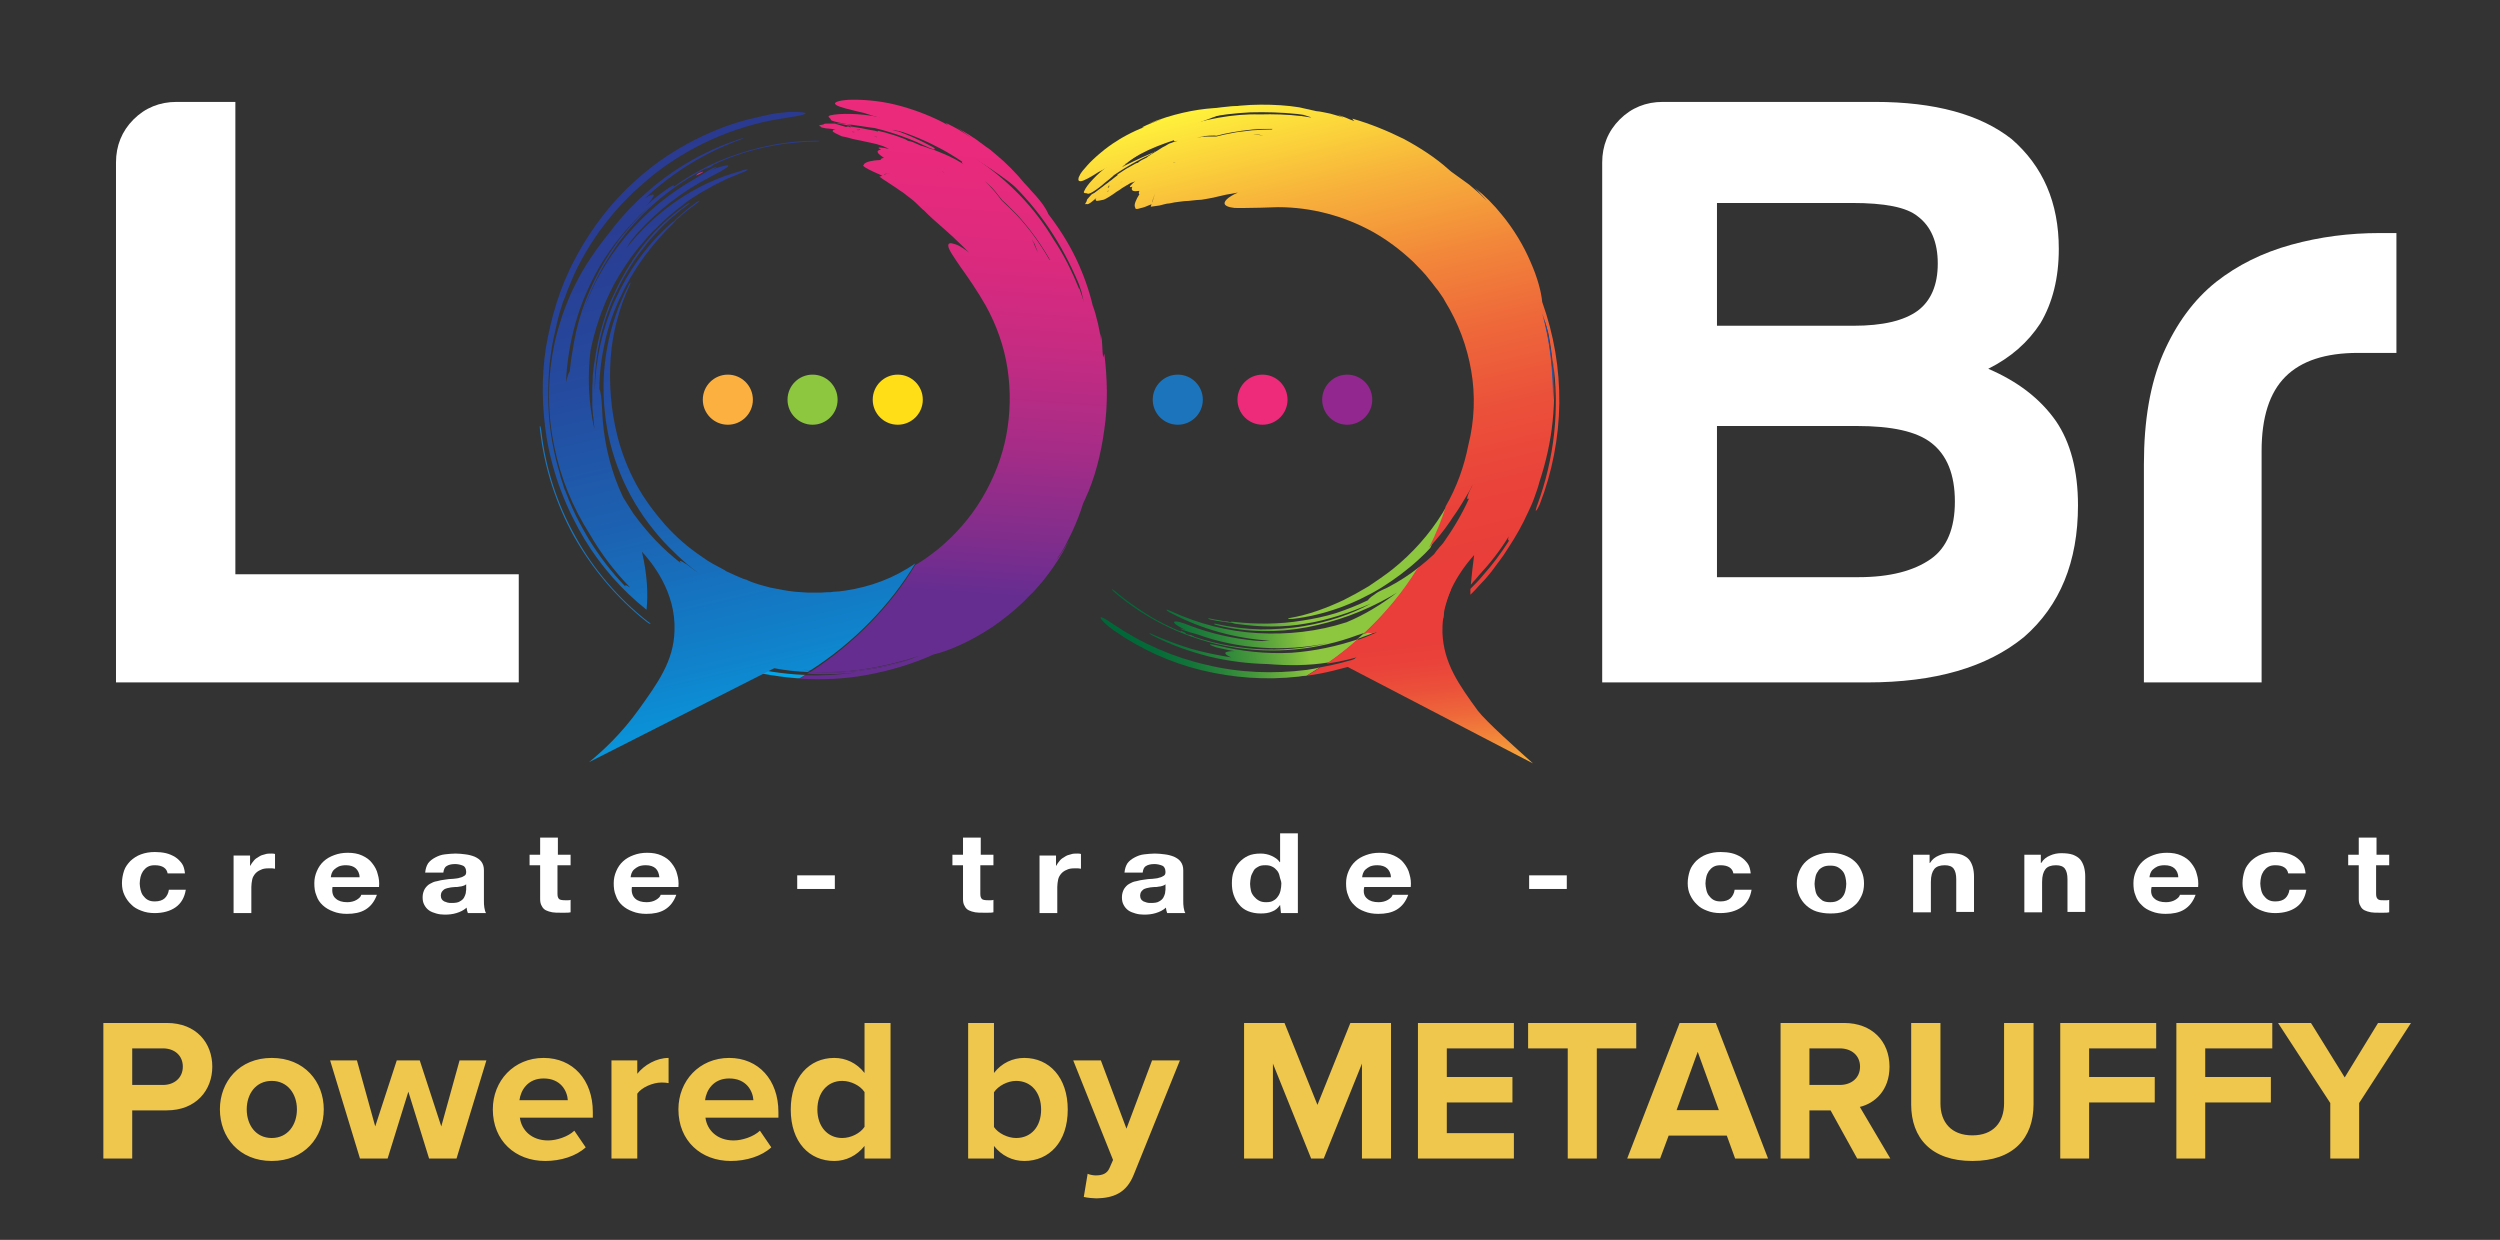 <svg width="123" height="61" viewBox="0 0 123 61" fill="none" xmlns="http://www.w3.org/2000/svg">
<rect x="0" y="0" width="123" height="61" fill="#333333" stroke="none"/>
<path d="M5.707 33.555V7.993C5.707 7.171 5.995 6.452 6.569 5.877C7.144 5.301 7.863 5.014 8.684 5.014H11.58V28.253H25.523V33.575H5.707V33.555Z" fill="white"/>
<path d="M78.828 33.555V7.993C78.828 7.171 79.116 6.452 79.691 5.877C80.266 5.301 80.984 5.014 81.806 5.014H92.257C95.194 5.014 97.432 5.63 98.972 6.842C100.512 8.178 101.293 9.966 101.293 12.246C101.293 13.685 100.985 14.897 100.389 15.904C99.773 16.849 98.931 17.589 97.822 18.144C99.26 18.76 100.369 19.603 101.149 20.712C101.868 21.76 102.237 23.157 102.237 24.863C102.237 27.637 101.354 29.794 99.588 31.336C97.761 32.836 95.194 33.575 91.867 33.575H78.828V33.555ZM84.475 16.027H91.19C92.627 16.027 93.674 15.781 94.352 15.288C95.009 14.794 95.338 14.014 95.338 12.966C95.338 11.918 95.009 11.137 94.352 10.644C93.798 10.192 92.73 9.986 91.108 9.986H84.475V16.027ZM84.475 28.397H91.436C92.976 28.397 94.167 28.089 95.009 27.493C95.789 26.938 96.18 25.993 96.18 24.678C96.18 23.342 95.789 22.377 95.009 21.781C94.29 21.226 93.079 20.959 91.354 20.959H84.475V28.397Z" fill="white"/>
<path d="M105.48 33.555V22.849C105.48 20.692 105.788 18.884 106.425 17.404C107.062 15.945 107.924 14.754 109.033 13.87C110.08 13.048 111.312 12.432 112.729 12.041C114.146 11.651 115.583 11.466 117.082 11.466C117.185 11.466 117.329 11.466 117.493 11.466C117.657 11.466 117.801 11.466 117.904 11.466V17.363H116.015C114.413 17.363 113.222 17.753 112.442 18.534C111.661 19.315 111.271 20.527 111.271 22.192V33.575H105.48V33.555Z" fill="white"/>
<path d="M35.81 20.897C36.491 20.897 37.042 20.345 37.042 19.665C37.042 18.984 36.491 18.432 35.81 18.432C35.13 18.432 34.578 18.984 34.578 19.665C34.578 20.345 35.13 20.897 35.81 20.897Z" fill="#FBB040"/>
<path d="M39.978 20.897C40.659 20.897 41.21 20.345 41.21 19.665C41.21 18.984 40.659 18.432 39.978 18.432C39.298 18.432 38.746 18.984 38.746 19.665C38.746 20.345 39.298 20.897 39.978 20.897Z" fill="#8DC63F"/>
<path d="M44.17 20.897C44.85 20.897 45.402 20.345 45.402 19.665C45.402 18.984 44.85 18.432 44.17 18.432C43.489 18.432 42.938 18.984 42.938 19.665C42.938 20.345 43.489 20.897 44.17 20.897Z" fill="#FFDE17"/>
<path d="M54.58 8.178C54.641 8.157 54.703 8.116 54.744 8.095C54.703 8.137 54.641 8.178 54.58 8.239C54.518 8.301 54.436 8.342 54.354 8.404C55.196 7.89 56.181 7.315 57.167 6.842C58.152 6.349 59.159 5.958 59.959 5.671C60.555 5.548 61.089 5.424 61.13 5.321C61.15 5.28 61.048 5.239 60.863 5.219C60.678 5.219 60.411 5.239 60.083 5.28C59.939 5.301 59.775 5.321 59.693 5.321C58.789 5.383 57.68 5.609 56.51 6.082C56.736 6 56.982 5.938 57.208 5.856C57.044 5.917 56.879 5.979 56.694 6.041C56.53 6.102 56.345 6.184 56.181 6.267C56.222 6.267 56.284 6.267 56.325 6.246C56.037 6.349 55.729 6.493 55.421 6.657C55.278 6.739 55.113 6.821 54.97 6.924C54.826 7.006 54.682 7.109 54.538 7.212C54.395 7.315 54.271 7.417 54.148 7.52C54.025 7.623 53.902 7.726 53.799 7.828C53.573 8.034 53.409 8.239 53.265 8.404C53.204 8.486 53.142 8.568 53.121 8.63C53.081 8.691 53.06 8.753 53.06 8.794C53.039 8.876 53.081 8.917 53.163 8.917C53.245 8.917 53.368 8.856 53.532 8.774C53.614 8.732 53.717 8.671 53.82 8.609C53.922 8.548 54.025 8.465 54.169 8.404L54.58 8.178Z" fill="url(#paint0_linear_3116_11131)"/>
<path d="M56.694 7.521C56.078 7.788 55.482 8.055 54.907 8.384L54.784 8.425L54.907 8.527V8.507C55.318 8.055 56.16 7.459 57.002 7.027C57.105 6.966 57.207 6.925 57.289 6.863C57.433 6.781 57.515 6.719 57.536 6.678C57.577 6.575 57.289 6.637 56.879 6.801L56.406 7.027C55.831 7.274 55.133 7.685 54.538 8.137C54.25 8.363 53.983 8.589 53.778 8.815C53.675 8.918 53.573 9.041 53.511 9.123C53.429 9.226 53.388 9.308 53.347 9.39C53.265 9.534 53.429 9.493 53.49 9.514C53.511 9.555 53.614 9.534 53.778 9.432C53.942 9.329 54.148 9.185 54.373 8.98C54.62 8.795 54.825 8.61 54.969 8.466C55.133 8.322 55.215 8.199 55.215 8.158C55.297 8.096 55.4 8.055 55.482 7.993C55.421 8.055 55.359 8.096 55.297 8.158C55.339 8.075 55.482 7.952 55.647 7.829C55.729 7.767 55.831 7.685 55.913 7.623C56.016 7.562 56.098 7.5 56.181 7.438L56.447 7.274C56.53 7.212 56.632 7.171 56.714 7.13C56.571 7.11 56.427 7.089 56.304 7.089L56.037 7.274C56.057 7.274 56.119 7.253 56.119 7.253C55.605 7.603 55.133 7.993 54.62 8.425C54.414 8.63 54.209 8.815 54.004 9.021C53.86 9.206 53.922 9.226 54.127 9.103C54.23 9.041 54.332 8.959 54.435 8.897C54.394 8.918 54.332 8.959 54.291 8.98C54.989 8.466 55.749 7.993 56.509 7.644C56.632 7.582 56.776 7.5 56.817 7.459C56.879 7.48 56.817 7.48 56.694 7.521Z" fill="url(#paint1_linear_3116_11131)"/>
<path d="M54.212 9.226C54.088 9.308 53.986 9.369 53.842 9.513C53.821 9.554 53.801 9.575 53.801 9.575C53.862 9.534 53.944 9.472 54.027 9.431C54.191 9.328 54.252 9.246 54.212 9.226Z" fill="url(#paint2_linear_3116_11131)"/>
<path d="M53.797 9.575C53.736 9.616 53.695 9.637 53.695 9.637C53.716 9.616 53.736 9.616 53.756 9.596C53.777 9.596 53.777 9.596 53.797 9.575C53.777 9.596 53.777 9.596 53.797 9.575Z" fill="url(#paint3_linear_3116_11131)"/>
<path d="M56.696 9.966C56.737 9.822 56.779 9.699 56.819 9.555C56.758 9.699 56.717 9.842 56.676 9.966H56.696Z" fill="url(#paint4_linear_3116_11131)"/>
<path d="M57.907 7.973C57.805 7.973 57.723 7.993 57.723 7.993C57.805 7.973 57.866 7.973 57.907 7.973Z" fill="url(#paint5_linear_3116_11131)"/>
<path d="M55.236 8.918C55.195 8.939 55.154 8.939 55.113 8.959C55.195 8.939 55.216 8.939 55.236 8.918Z" fill="url(#paint6_linear_3116_11131)"/>
<path d="M60.862 6.37C60.205 6.432 59.507 6.596 58.891 6.74C59.075 6.699 59.24 6.699 59.404 6.678C59.568 6.678 59.712 6.658 59.856 6.678C60.082 6.617 60.349 6.555 60.595 6.514C60.759 6.494 60.944 6.452 61.108 6.432C61.273 6.411 61.457 6.391 61.622 6.37C61.95 6.35 62.299 6.329 62.628 6.329C62.546 6.288 62.71 6.288 62.772 6.288C62.854 6.288 62.936 6.288 63.018 6.288C62.299 6.288 61.581 6.309 60.862 6.37Z" fill="url(#paint7_linear_3116_11131)"/>
<path d="M54.538 9.37C54.518 9.391 54.477 9.411 54.457 9.432C54.498 9.432 54.538 9.411 54.538 9.37Z" fill="url(#paint8_linear_3116_11131)"/>
<path d="M54.56 9.226C54.56 9.164 54.581 9.123 54.581 9.123C54.52 9.246 54.52 9.246 54.52 9.246C54.52 9.246 54.54 9.226 54.56 9.226Z" fill="url(#paint9_linear_3116_11131)"/>
<path d="M61.582 6.596C61.603 6.596 61.623 6.596 61.644 6.596C61.89 6.637 62.136 6.678 62.136 6.678C61.808 6.596 61.808 6.596 61.808 6.596C61.746 6.596 61.664 6.596 61.582 6.596Z" fill="url(#paint10_linear_3116_11131)"/>
<path d="M43.223 5.774C43.305 5.794 43.387 5.836 43.469 5.856C43.387 5.856 43.285 5.836 43.182 5.794C43.059 5.774 42.936 5.753 42.812 5.712C43.141 5.794 43.469 5.897 43.819 6C44.147 6.103 44.496 6.226 44.845 6.349C45.543 6.596 46.242 6.904 46.899 7.233C47.556 7.562 48.192 7.931 48.767 8.322C49.342 8.712 49.856 9.103 50.307 9.452C50.595 9.74 50.882 10.027 51.088 10.233C51.19 10.336 51.293 10.418 51.375 10.479C51.457 10.541 51.498 10.582 51.539 10.582C51.663 10.582 51.355 10.027 50.759 9.411C50.636 9.267 50.492 9.103 50.389 9C49.999 8.527 49.527 8.034 48.952 7.562C48.808 7.438 48.665 7.315 48.5 7.212C48.336 7.089 48.192 6.986 48.028 6.863C47.864 6.76 47.7 6.637 47.515 6.534C47.35 6.431 47.166 6.329 46.981 6.226C47.125 6.308 47.268 6.39 47.392 6.493C47.535 6.596 47.658 6.678 47.802 6.781C47.597 6.657 47.392 6.514 47.186 6.39C46.96 6.267 46.755 6.144 46.508 6.041C46.55 6.082 46.611 6.123 46.652 6.164C45.934 5.753 44.989 5.384 44.086 5.157C43.182 4.931 42.32 4.89 41.745 4.911C41.17 4.952 40.985 5.055 41.129 5.157C41.293 5.281 41.786 5.384 42.545 5.568C42.771 5.651 42.997 5.712 43.223 5.774Z" fill="url(#paint11_linear_3116_11131)"/>
<path d="M45.809 7.192C45.009 6.761 44.187 6.432 43.325 6.165L43.161 6.103L43.181 6.267H43.202C44.044 6.309 45.378 6.678 46.528 7.233C46.672 7.295 46.795 7.356 46.939 7.418C47.144 7.5 47.267 7.562 47.329 7.562C47.391 7.562 47.35 7.5 47.226 7.398C47.165 7.356 47.083 7.274 46.98 7.213C46.877 7.151 46.754 7.089 46.631 7.007C46.425 6.884 46.22 6.802 46.015 6.699C45.255 6.309 44.208 5.939 43.222 5.754C42.237 5.569 41.333 5.569 40.861 5.672C40.655 5.733 40.84 5.795 40.881 5.877C40.84 5.918 40.984 5.959 41.23 6.021C41.354 6.041 41.497 6.083 41.682 6.103C41.846 6.124 42.031 6.165 42.237 6.185C43.037 6.309 43.736 6.411 43.818 6.329C43.941 6.37 44.085 6.411 44.228 6.473C44.126 6.452 44.002 6.432 43.9 6.411C44.023 6.411 44.269 6.432 44.557 6.514C44.844 6.576 45.152 6.678 45.419 6.761C45.686 6.843 45.953 6.966 46.2 7.069L45.851 6.658C45.707 6.617 45.563 6.555 45.419 6.514C45.44 6.535 45.502 6.576 45.502 6.576C44.68 6.329 43.92 6.144 42.996 6.021L42.421 5.959L41.846 5.918C41.682 5.918 41.62 5.939 41.62 5.98C41.62 6 41.723 6.041 41.888 6.083L42.38 6.185C42.298 6.165 42.237 6.144 42.154 6.124C43.304 6.309 44.475 6.678 45.502 7.172C45.666 7.254 45.871 7.336 45.953 7.356C46.035 7.315 45.974 7.274 45.809 7.192Z" fill="url(#paint12_linear_3116_11131)"/>
<path d="M41.889 6.144C41.704 6.103 41.519 6.082 41.252 6.062C41.191 6.062 41.149 6.062 41.129 6.062C41.232 6.082 41.355 6.103 41.498 6.123C41.766 6.185 41.889 6.185 41.889 6.144Z" fill="url(#paint13_linear_3116_11131)"/>
<path d="M41.148 6.062C41.066 6.041 41.004 6.041 41.004 6.041C41.045 6.041 41.066 6.062 41.107 6.062C41.127 6.062 41.127 6.062 41.127 6.062C41.127 6.062 41.127 6.062 41.148 6.062Z" fill="url(#paint14_linear_3116_11131)"/>
<path d="M31.868 30.575C30.43 29.445 29.198 28.007 28.316 26.404C27.412 24.802 26.837 23.014 26.632 21.185C26.611 21.062 26.591 20.959 26.57 20.959C26.55 20.959 26.55 21.041 26.57 21.165C26.775 22.993 27.35 24.781 28.233 26.384C29.137 27.986 30.348 29.425 31.786 30.575C31.889 30.658 31.971 30.699 31.991 30.699C32.032 30.699 31.971 30.637 31.868 30.575Z" fill="#1C75BC"/>
<path d="M34.29 8.589C34.228 8.63 34.228 8.651 34.31 8.61C34.372 8.589 34.495 8.527 34.557 8.486C34.619 8.445 34.598 8.425 34.536 8.466C34.434 8.486 34.331 8.527 34.29 8.589Z" fill="url(#paint15_linear_3116_11131)"/>
<path d="M57.947 20.897C58.627 20.897 59.179 20.345 59.179 19.665C59.179 18.984 58.627 18.432 57.947 18.432C57.267 18.432 56.715 18.984 56.715 19.665C56.715 20.345 57.267 20.897 57.947 20.897Z" fill="#1C75BC"/>
<path d="M62.115 20.897C62.795 20.897 63.347 20.345 63.347 19.665C63.347 18.984 62.795 18.432 62.115 18.432C61.434 18.432 60.883 18.984 60.883 19.665C60.883 20.345 61.434 20.897 62.115 20.897Z" fill="#EE2A7B"/>
<path d="M66.283 20.897C66.963 20.897 67.515 20.345 67.515 19.665C67.515 18.984 66.963 18.432 66.283 18.432C65.602 18.432 65.051 18.984 65.051 19.665C65.051 20.345 65.602 20.897 66.283 20.897Z" fill="#92278F"/>
<path d="M43.141 6.76C43.079 6.719 43.038 6.719 42.977 6.698C43.141 6.76 43.141 6.76 43.141 6.76Z" fill="url(#paint16_linear_3116_11131)"/>
<path d="M43.512 8.569L43.553 8.589C43.635 8.569 43.717 8.527 43.799 8.507L44.046 8.445L43.779 8.507L43.512 8.569Z" fill="url(#paint17_linear_3116_11131)"/>
<path d="M46.324 8.384C46.406 8.445 46.447 8.507 46.509 8.548C46.447 8.507 46.406 8.445 46.386 8.425C46.345 8.404 46.324 8.384 46.324 8.384Z" fill="url(#paint18_linear_3116_11131)"/>
<path d="M48.461 8.877C48.831 9.226 49.077 9.555 49.303 9.843C49.426 9.945 49.549 10.069 49.672 10.192C49.796 10.315 49.919 10.439 50.042 10.562C50.679 11.261 51.212 12 51.664 12.781C51.644 12.658 51.746 12.843 51.808 12.945C51.87 13.048 51.931 13.13 51.993 13.233C51.562 12.37 51.028 11.548 50.412 10.788C49.816 10.11 49.097 9.432 48.461 8.877Z" fill="url(#paint19_linear_3116_11131)"/>
<path d="M39.877 33.062C39.775 33.041 39.631 33.041 39.508 33.041C39.631 33.041 39.754 33.062 39.877 33.062Z" fill="url(#paint20_linear_3116_11131)"/>
<path d="M50.883 11.999C50.821 11.897 50.78 11.815 50.719 11.732C50.739 11.753 50.739 11.774 50.76 11.815C50.821 11.958 50.904 12.123 50.945 12.226C51.006 12.328 51.027 12.411 51.027 12.411C50.945 12.205 50.904 12.102 50.883 12.041C50.883 11.999 50.883 11.999 50.883 11.999Z" fill="url(#paint21_linear_3116_11131)"/>
<path d="M41.706 33.062C42.446 33.001 43.185 32.877 43.904 32.713C44.355 32.59 44.807 32.425 45.259 32.261C44.335 32.59 43.39 32.816 42.425 32.939C41.583 33.062 40.741 33.083 39.899 33.062C39.899 33.062 39.879 33.062 39.879 33.083C40.495 33.103 41.09 33.103 41.706 33.062Z" fill="#662D91"/>
<path d="M54.334 17.404C54.313 17.466 54.293 17.527 54.272 17.589C54.252 17.363 54.231 17.199 54.231 17.014C54.231 16.932 54.211 16.829 54.211 16.726C54.19 16.623 54.169 16.521 54.149 16.397C54.149 16.541 54.169 16.664 54.169 16.808V16.788C54.149 16.521 54.087 16.233 54.026 15.945C53.944 15.637 53.882 15.329 53.759 15.021C53.594 14.322 53.328 13.541 52.958 12.76C52.588 11.979 52.096 11.199 51.52 10.459C50.946 9.719 50.268 9.021 49.529 8.404C48.789 7.788 47.989 7.274 47.167 6.843C46.921 6.719 46.675 6.616 46.633 6.616C46.592 6.637 46.757 6.74 47.003 6.884C47.948 7.438 48.728 8.075 49.57 8.836C51.13 10.295 52.239 11.979 53.081 13.973C53.122 14.096 53.163 14.219 53.204 14.342C53.245 14.527 53.286 14.692 53.328 14.877C53.328 14.856 53.307 14.836 53.307 14.795C53.225 14.569 53.163 14.342 53.081 14.117C53.102 14.158 53.102 14.199 53.102 14.24C52.753 13.377 52.342 12.534 51.829 11.774C51.377 11.014 50.822 10.274 50.165 9.596C49.508 8.918 48.748 8.281 47.948 7.767C47.126 7.233 46.264 6.801 45.381 6.493C44.498 6.185 43.594 5.979 42.752 5.897C42.444 5.836 42.218 5.856 42.26 5.897C42.28 5.918 42.362 5.938 42.465 5.979C42.568 6 42.711 6.041 42.855 6.062C44.498 6.411 46.079 7.089 47.332 7.952C47.373 7.993 47.27 7.973 47.352 8.034C47.393 8.075 47.434 8.116 47.496 8.158C47.352 8.034 47.167 7.932 46.983 7.829C46.9 7.788 46.798 7.747 46.736 7.706C46.654 7.664 46.592 7.644 46.51 7.603C46.367 7.541 46.264 7.5 46.161 7.459C45.976 7.377 45.853 7.336 45.75 7.315C45.75 7.315 45.75 7.315 45.689 7.295C45.607 7.253 45.525 7.233 45.401 7.192C45.381 7.192 45.36 7.171 45.319 7.171C45.217 7.13 45.093 7.069 44.991 7.027C44.867 6.966 44.744 6.945 44.662 6.925C44.621 6.904 44.58 6.863 44.518 6.843C44.354 6.781 44.231 6.74 44.128 6.699C44.026 6.658 43.943 6.637 43.861 6.616C43.697 6.555 43.533 6.514 43.184 6.432C43.184 6.432 43.184 6.452 43.204 6.473C43.184 6.473 43.122 6.452 43.04 6.432C42.937 6.411 42.814 6.39 42.691 6.37C42.568 6.349 42.486 6.329 42.383 6.308C42.26 6.288 42.095 6.267 41.767 6.206C41.767 6.206 41.767 6.206 42.075 6.288C42.075 6.288 42.075 6.288 41.808 6.226C41.808 6.226 41.808 6.226 41.87 6.288C41.87 6.288 41.87 6.288 41.746 6.226C41.746 6.226 41.746 6.226 41.726 6.226C41.705 6.226 41.685 6.226 41.623 6.247C41.623 6.247 41.623 6.247 41.069 6.082C41.028 6.082 40.925 6.082 40.658 6.082C40.658 6.082 40.576 6.082 40.535 6.103C40.535 6.123 40.535 6.123 40.309 6.164C40.309 6.164 40.309 6.185 40.329 6.206C40.391 6.226 40.391 6.226 40.411 6.267C40.411 6.267 40.494 6.288 40.596 6.308C40.699 6.329 40.719 6.308 41.11 6.37C41.069 6.37 41.048 6.39 41.007 6.39C40.925 6.473 40.925 6.473 41.397 6.699C41.397 6.699 41.459 6.719 41.582 6.74C41.705 6.76 41.87 6.822 42.075 6.863C42.321 6.904 42.444 6.945 42.568 6.966C42.691 6.986 42.835 7.027 43.122 7.089C43.122 7.089 43.245 7.13 43.451 7.192C43.594 7.253 43.635 7.274 43.738 7.336C43.635 7.315 43.533 7.274 43.451 7.274C43.204 7.233 43.143 7.274 43.348 7.356C43.04 7.418 43.184 7.562 43.492 7.767C43.389 7.788 43.327 7.808 43.327 7.87C42.917 7.89 42.65 7.952 42.527 8.055L42.465 8.158C42.568 8.26 42.855 8.404 43.286 8.589L43.41 8.651L43.266 8.692C43.512 8.877 43.902 9.103 44.272 9.37C44.375 9.432 44.457 9.493 44.559 9.575C44.642 9.637 44.744 9.719 44.826 9.781C44.991 9.904 45.155 10.069 45.278 10.192C45.34 10.254 45.401 10.315 45.463 10.356L45.648 10.541C45.915 10.808 46.367 11.178 46.859 11.63C47.023 11.795 47.208 11.959 47.373 12.123C47.475 12.226 47.578 12.329 47.681 12.432C47.537 12.308 47.393 12.226 47.27 12.144C47.147 12.062 47.024 12.021 46.941 12C46.757 11.938 46.654 11.959 46.654 12.082C46.654 12.267 46.921 12.637 47.27 13.151C47.64 13.664 48.091 14.322 48.502 15.041C49.036 16.007 49.406 17.055 49.57 18.144C49.734 19.233 49.714 20.343 49.508 21.432C49.303 22.5 48.892 23.548 48.317 24.514C47.742 25.48 46.983 26.343 46.099 27.062C45.75 27.329 45.401 27.596 45.032 27.801C43.779 29.877 42.013 31.664 39.878 33.062C40.719 33.082 41.561 33.062 42.403 32.938C43.368 32.795 44.313 32.569 45.237 32.26C44.806 32.445 44.354 32.589 43.882 32.712C43.163 32.897 42.424 33 41.685 33.062C41.069 33.103 40.453 33.103 39.837 33.062C39.795 33.082 39.754 33.123 39.713 33.144C39.837 33.144 39.96 33.164 40.083 33.164C40.761 33.185 41.459 33.164 42.136 33.082C41.294 33.206 40.453 33.247 39.611 33.226C39.529 33.288 39.426 33.329 39.344 33.391C40.453 33.452 41.561 33.411 42.65 33.206C43.779 33 44.888 32.671 45.935 32.199C46.551 32.055 47.475 31.685 48.44 31.089C48.933 30.801 49.406 30.432 49.878 30.041C50.104 29.836 50.35 29.63 50.555 29.404C50.658 29.301 50.781 29.178 50.884 29.075C50.987 28.952 51.089 28.849 51.192 28.726C51.767 28.048 52.219 27.329 52.609 26.589C52.506 26.753 52.404 26.918 52.301 27.082C52.198 27.247 52.096 27.411 51.972 27.555C52.137 27.308 52.28 27.082 52.404 26.856C52.527 26.61 52.65 26.384 52.753 26.158C52.958 25.706 53.143 25.253 53.286 24.781C53.328 24.699 53.348 24.637 53.389 24.555C53.861 23.548 54.169 22.356 54.334 21.123C54.519 19.87 54.477 18.596 54.334 17.404ZM41.91 6.473C41.952 6.473 41.993 6.493 42.054 6.493C42.013 6.514 41.952 6.514 41.91 6.473ZM42.218 6.411C42.198 6.411 42.178 6.39 42.136 6.39C42.136 6.39 42.136 6.39 42.321 6.349C42.321 6.37 42.28 6.39 42.218 6.411ZM42.978 6.678C43.04 6.699 43.081 6.719 43.143 6.74C43.143 6.76 43.143 6.76 42.978 6.678ZM43.779 8.507C43.697 8.527 43.615 8.548 43.533 8.589L43.492 8.569L43.779 8.507L44.026 8.445L43.779 8.507ZM46.51 8.569C46.469 8.527 46.407 8.466 46.325 8.404C46.325 8.404 46.346 8.425 46.387 8.445C46.407 8.466 46.449 8.507 46.51 8.569ZM50.966 12.226C50.904 12.103 50.843 11.959 50.781 11.815C50.761 11.774 50.761 11.754 50.74 11.733C50.781 11.815 50.843 11.897 50.904 12C50.904 12 50.904 12 50.925 12.062C50.946 12.123 50.987 12.226 51.069 12.432C51.048 12.411 51.028 12.329 50.966 12.226ZM51.788 12.966C51.726 12.863 51.623 12.678 51.644 12.801C51.192 12.021 50.658 11.26 50.022 10.582C49.898 10.459 49.775 10.336 49.652 10.212C49.529 10.089 49.406 9.986 49.282 9.863C49.056 9.555 48.81 9.247 48.44 8.897C49.097 9.452 49.796 10.13 50.35 10.829C50.966 11.589 51.5 12.411 51.931 13.274C51.911 13.151 51.849 13.048 51.788 12.966Z" fill="url(#paint22_linear_3116_11131)"/>
<path d="M42.054 6.493C42.013 6.493 41.972 6.473 41.91 6.473C41.951 6.514 42.013 6.514 42.054 6.493Z" fill="url(#paint23_linear_3116_11131)"/>
<path d="M42.219 6.411C42.281 6.37 42.322 6.35 42.322 6.35C42.137 6.391 42.137 6.391 42.137 6.391C42.157 6.411 42.198 6.411 42.219 6.411Z" fill="url(#paint24_linear_3116_11131)"/>
<path d="M67.352 31.068L67.188 31.13L67.106 31.151C67.003 31.253 66.9 31.335 66.777 31.438C67.126 31.315 67.455 31.192 67.784 31.048C67.599 31.089 67.455 31.089 67.352 31.068Z" fill="url(#paint25_linear_3116_11131)"/>
<path d="M70.964 25.254C70.328 26.281 69.506 27.206 68.541 27.986C68.13 28.315 67.72 28.582 67.33 28.849C66.919 29.096 66.508 29.322 66.097 29.527C65.256 29.918 64.393 30.247 63.428 30.411C63.367 30.411 63.367 30.432 63.407 30.452C63.449 30.452 63.531 30.452 63.592 30.452C65.153 30.267 66.652 29.712 67.966 28.911C68.623 28.5 69.26 28.027 69.835 27.493C70.02 27.329 70.204 27.144 70.369 26.959C70.697 26.302 70.964 25.623 71.19 24.925C71.087 25.027 71.026 25.151 70.964 25.254Z" fill="url(#paint26_linear_3116_11131)"/>
<path d="M69.816 27.904C69.323 28.295 68.81 28.623 68.256 28.911L68.03 29.014C67.886 29.076 67.742 29.158 67.64 29.24C67.516 29.322 67.434 29.384 67.373 29.445C67.332 29.486 67.311 29.507 67.311 29.528C66.798 29.774 66.284 29.98 65.73 30.165C65.196 30.329 64.621 30.452 64.067 30.534C62.937 30.719 61.808 30.719 60.699 30.596C60.596 30.576 60.535 30.596 60.535 30.617C60.494 30.596 60.432 30.596 60.391 30.576C60.268 30.576 60.124 30.555 59.98 30.514C59.837 30.493 59.693 30.473 59.529 30.432C59.467 30.411 59.426 30.411 59.447 30.432C59.467 30.452 59.549 30.493 59.611 30.493C59.775 30.534 59.919 30.555 60.083 30.576C60.227 30.596 60.391 30.617 60.535 30.637C60.576 30.637 60.596 30.637 60.596 30.637C60.658 30.658 60.761 30.699 60.863 30.699C61.438 30.781 61.993 30.822 62.568 30.822C63.122 30.822 63.697 30.781 64.251 30.678C64.806 30.596 65.34 30.452 65.874 30.288C66.408 30.123 66.921 29.918 67.455 29.692C66.962 29.959 66.449 30.185 65.894 30.37C65.34 30.555 64.765 30.699 64.169 30.802C63.451 30.925 62.732 30.966 62.013 30.966C61.295 30.945 60.576 30.863 59.857 30.699C59.775 30.678 59.734 30.678 59.734 30.699C59.734 30.719 59.796 30.74 59.878 30.761C61.377 31.13 62.876 31.13 64.293 30.863C65.71 30.596 67.085 30.103 68.42 29.343C68.523 29.281 68.625 29.219 68.728 29.158C67.968 29.733 67.147 30.247 66.243 30.617C64.847 31.069 63.369 31.233 61.89 31.151C60.432 31.069 58.974 30.699 57.639 30.082C57.516 30.021 57.393 29.98 57.393 30C57.393 30.021 57.475 30.103 57.619 30.165C59.097 30.945 60.781 31.418 62.486 31.521C62.362 31.521 62.239 31.541 62.116 31.541L61.767 31.521C60.658 31.418 59.57 31.171 58.543 30.781C58.153 30.617 57.824 30.534 57.763 30.596C57.722 30.658 57.989 30.843 58.358 31.007C58.297 30.986 58.235 30.966 58.173 30.945C58.112 30.925 58.071 30.925 58.071 30.925C58.091 30.945 58.173 30.986 58.235 31.007C58.461 31.089 58.687 31.151 58.913 31.212C60.946 31.952 63.184 32.075 65.319 31.644C63.061 32.178 60.576 32.034 58.317 31.171C58.358 31.171 58.379 31.171 58.317 31.13C58.276 31.11 58.173 31.069 58.132 31.048C58.071 31.028 58.071 31.048 58.132 31.089C57.537 30.843 56.941 30.555 56.407 30.206C55.853 29.856 55.319 29.486 54.826 29.055C54.765 29.014 54.703 28.973 54.703 28.993C54.703 29.014 54.744 29.055 54.806 29.117C56.449 30.534 58.481 31.48 60.576 31.829C62.67 32.199 64.847 31.973 66.777 31.254L67.085 31.151L67.167 31.13C68.194 30.165 69.098 29.076 69.816 27.904Z" fill="url(#paint27_linear_3116_11131)"/>
<path d="M63.534 32.117C62.302 32.179 61.07 32.055 59.858 31.747C59.694 31.706 59.53 31.685 59.53 31.706C59.509 31.727 59.653 31.788 59.838 31.85C60.125 31.911 60.433 31.994 60.741 32.035C60.618 32.035 60.515 32.035 60.433 32.055C60.351 32.076 60.31 32.076 60.289 32.117C60.269 32.179 60.371 32.261 60.577 32.343C59.899 32.24 59.222 32.096 58.565 31.911C57.907 31.706 57.271 31.459 56.655 31.192C56.573 31.151 56.532 31.151 56.552 31.172C56.573 31.192 56.634 31.233 56.716 31.274C57.599 31.727 58.523 32.055 59.489 32.302C60.433 32.528 61.398 32.651 62.384 32.672C63.37 32.754 64.376 32.754 65.382 32.59C65.895 32.24 66.388 31.85 66.84 31.439C65.751 31.809 64.663 32.035 63.534 32.117Z" fill="url(#paint28_linear_3116_11131)"/>
<path d="M64.292 32.959C62.65 33.164 60.986 33.103 59.364 32.712C57.742 32.343 56.181 31.665 54.785 30.719C54.6 30.596 54.456 30.493 54.333 30.432C54.21 30.37 54.148 30.349 54.148 30.39C54.148 30.473 54.436 30.76 54.785 31.007C56.14 31.952 57.598 32.61 59.138 32.98C60.678 33.349 62.26 33.473 63.902 33.288C64.025 33.267 64.149 33.247 64.272 33.247C64.498 33.123 64.703 32.98 64.929 32.836C64.724 32.897 64.518 32.918 64.292 32.959Z" fill="url(#paint29_linear_3116_11131)"/>
<path d="M58.708 31.336C58.77 31.357 58.77 31.336 58.708 31.295C58.667 31.274 58.585 31.233 58.523 31.233C58.482 31.233 58.462 31.233 58.523 31.274C58.564 31.295 58.667 31.316 58.708 31.336Z" fill="url(#paint30_linear_3116_11131)"/>
<path d="M33.185 31.377C33.185 31.418 33.185 31.459 33.164 31.5L33.493 31.685L33.677 31.788L33.862 31.891L34.252 32.076C34.766 32.322 35.3 32.548 35.854 32.713C36.408 32.898 36.963 33.041 37.517 33.144C38.092 33.247 38.647 33.329 39.222 33.37C39.263 33.37 39.304 33.37 39.345 33.37C39.427 33.309 39.53 33.267 39.612 33.206C37.374 33.123 35.135 32.486 33.185 31.377Z" fill="url(#paint31_linear_3116_11131)"/>
<path d="M41.604 29.055L41.296 29.096L40.988 29.116L40.844 29.137H40.68L40.372 29.157C40.269 29.157 40.167 29.157 40.064 29.157C39.961 29.157 39.859 29.157 39.756 29.157C39.551 29.137 39.345 29.137 39.14 29.116C38.729 29.075 38.319 28.993 37.908 28.911L37.6 28.829L37.456 28.788L37.312 28.747C37.21 28.706 37.107 28.685 37.004 28.644C36.902 28.603 36.799 28.562 36.717 28.52L36.573 28.479L36.429 28.418L36.142 28.294L35.875 28.171C35.772 28.13 35.69 28.089 35.608 28.027L35.341 27.884C35.259 27.843 35.156 27.781 35.074 27.74C34.889 27.637 34.725 27.534 34.561 27.411C33.883 26.959 33.267 26.425 32.713 25.808C32.179 25.192 31.686 24.534 31.296 23.815C30.906 23.096 30.598 22.315 30.392 21.514C30.043 20.157 29.961 18.863 30.043 17.63C30.084 17.014 30.187 16.397 30.351 15.781C30.515 15.164 30.721 14.569 31.008 13.973C31.049 13.911 31.029 13.89 31.008 13.911C30.967 13.952 30.906 14.055 30.885 14.116C29.92 16.007 29.53 18.144 29.756 20.26C29.961 22.356 30.803 24.411 32.179 26.096C32.487 26.486 32.836 26.856 33.185 27.185C33.226 27.226 33.267 27.267 33.308 27.308C33.637 27.616 33.965 27.904 34.335 28.171C34.212 28.089 34.089 28.007 33.965 27.904C33.842 27.801 33.719 27.719 33.637 27.678C33.555 27.616 33.472 27.596 33.452 27.596C33.431 27.616 33.452 27.657 33.514 27.719C33.062 27.37 32.631 26.979 32.24 26.569C31.85 26.157 31.481 25.706 31.152 25.253C30.967 24.966 30.803 24.699 30.659 24.473C30.084 23.26 29.756 21.966 29.653 20.651L29.633 20.322C29.612 19.89 29.591 19.459 29.53 19.253C29.509 19.192 29.489 19.151 29.489 19.13C29.489 18.37 29.591 17.589 29.756 16.849C29.92 16.089 30.166 15.37 30.495 14.671C31.132 13.274 32.056 12.021 33.123 10.993C33.226 10.89 33.288 10.829 33.247 10.829C33.288 10.808 33.349 10.747 33.411 10.706C33.472 10.644 33.534 10.582 33.616 10.521C33.698 10.459 33.76 10.397 33.842 10.336C33.924 10.274 34.006 10.212 34.089 10.151C34.171 10.089 34.253 10.027 34.335 9.966C34.417 9.904 34.438 9.863 34.397 9.884C34.355 9.904 34.253 9.945 34.191 10.007C33.842 10.253 33.514 10.541 33.226 10.808C33.206 10.829 33.185 10.849 33.185 10.87C33.103 10.911 33 10.993 32.898 11.096C31.748 12.144 30.865 13.418 30.249 14.794C29.633 16.171 29.304 17.671 29.263 19.212C29.242 17.712 29.53 16.151 30.187 14.651C30.598 13.747 31.09 12.904 31.686 12.164C31.974 11.774 32.302 11.425 32.651 11.075C32.836 10.911 33 10.726 33.206 10.582C33.308 10.5 33.39 10.418 33.493 10.336C33.596 10.253 33.698 10.192 33.801 10.11C33.883 10.048 33.945 10.007 33.924 9.986C33.904 9.986 33.822 10.027 33.739 10.089C33.637 10.171 33.534 10.253 33.431 10.315C33.329 10.397 33.226 10.479 33.123 10.562L32.98 10.685L32.836 10.808C32.733 10.89 32.651 10.973 32.548 11.075C32.364 11.26 32.179 11.425 32.014 11.63C31.932 11.733 31.85 11.815 31.768 11.918L31.542 12.206C31.46 12.308 31.398 12.411 31.316 12.514C31.255 12.616 31.173 12.719 31.111 12.822C30.988 13.027 30.844 13.233 30.721 13.459C30.474 13.89 30.269 14.322 30.064 14.774C29.694 15.678 29.427 16.623 29.284 17.589C29.263 17.712 29.242 17.836 29.222 17.959C29.201 18.082 29.201 18.206 29.181 18.329L29.16 18.514V18.699C29.16 18.822 29.14 18.945 29.14 19.069C29.14 19.192 29.14 19.315 29.14 19.459V19.644V19.829C29.14 19.952 29.14 20.096 29.16 20.219C29.16 20.343 29.181 20.486 29.201 20.61C29.201 20.774 29.242 20.938 29.242 21.103C28.955 19.829 28.893 18.514 29.058 17.219C29.263 16.253 29.571 15.288 30.002 14.404C30.207 13.952 30.474 13.521 30.741 13.11C30.885 12.904 31.008 12.699 31.173 12.493L31.398 12.206L31.645 11.918C31.727 11.815 31.809 11.733 31.891 11.63L32.138 11.363C32.323 11.199 32.487 11.014 32.672 10.849C33.041 10.5 33.431 10.212 33.822 9.904L34.13 9.699L34.294 9.596L34.458 9.493L34.787 9.308L35.115 9.123L35.279 9.041L35.444 8.959L35.772 8.795C35.895 8.753 35.998 8.692 36.121 8.651C36.245 8.61 36.347 8.548 36.471 8.507C36.655 8.445 36.799 8.363 36.779 8.342C36.758 8.322 36.594 8.342 36.409 8.425C34.212 9.021 32.24 10.397 30.803 12.226C30.885 12.082 30.988 11.959 31.07 11.815L31.378 11.445C32.384 10.336 33.575 9.411 34.93 8.712C34.992 8.671 35.054 8.651 35.115 8.61C35.177 8.589 35.238 8.548 35.279 8.527C35.382 8.466 35.485 8.425 35.567 8.363C35.731 8.26 35.834 8.199 35.834 8.158C35.834 8.116 35.711 8.137 35.546 8.178C35.382 8.219 35.156 8.301 34.889 8.425C34.971 8.384 35.054 8.342 35.136 8.301C35.218 8.26 35.279 8.219 35.238 8.219C35.197 8.219 35.095 8.26 35.013 8.301C34.869 8.384 34.725 8.466 34.602 8.548C34.458 8.63 34.335 8.712 34.191 8.795C32.918 9.514 31.768 10.459 30.824 11.589C29.879 12.719 29.14 14.014 28.668 15.39C29.16 13.89 29.941 12.473 30.988 11.24C32.035 10.007 33.329 9 34.787 8.26C34.725 8.301 34.725 8.322 34.807 8.281C34.869 8.26 34.992 8.199 35.054 8.158C35.115 8.116 35.095 8.116 35.033 8.137C36.614 7.377 38.38 6.986 40.126 6.966C40.228 6.966 40.31 6.945 40.31 6.945C40.31 6.925 40.208 6.925 40.105 6.925C38.647 6.925 37.189 7.233 35.813 7.747C34.458 8.26 33.206 9.041 32.117 10.007C31.583 10.479 31.09 11.014 30.639 11.569C30.187 12.123 29.797 12.74 29.468 13.356C29.14 13.973 28.852 14.63 28.626 15.308C28.401 15.986 28.257 16.664 28.154 17.363C28.093 17.671 28.072 17.959 28.031 18.267C27.969 18.349 27.908 18.555 27.846 18.822C27.887 17.815 28.051 16.829 28.318 15.883C28.585 14.918 28.996 13.993 29.489 13.13C30.351 11.692 31.481 10.438 32.836 9.431C33.041 9.288 33.185 9.164 33.164 9.123C33.144 9.103 32.98 9.185 32.774 9.329C32.61 9.452 32.446 9.575 32.282 9.699C32.117 9.822 31.974 9.966 31.809 10.11C32.035 9.863 32.179 9.658 32.158 9.596C32.138 9.534 31.974 9.596 31.727 9.76C33.082 8.486 34.725 7.479 36.45 6.863C36.553 6.822 36.614 6.801 36.573 6.801C36.532 6.801 36.429 6.822 36.327 6.863C33.781 7.705 31.563 9.349 29.982 11.445C29.817 11.651 29.653 11.856 29.509 12.062C29.345 12.267 29.201 12.493 29.058 12.699C28.77 13.13 28.503 13.582 28.277 14.055C28.031 14.527 27.846 15.021 27.661 15.534C27.497 16.048 27.333 16.582 27.23 17.157C26.922 18.781 26.943 20.425 27.271 21.966C27.579 23.507 28.175 24.966 29.017 26.281C29.571 27.247 30.249 28.13 31.008 28.911C30.885 28.829 30.782 28.767 30.762 28.808C30.762 28.808 30.762 28.829 30.762 28.849C30.084 28.151 29.489 27.37 28.955 26.507C28.668 26.014 28.38 25.5 28.154 24.986C28.031 24.719 27.928 24.452 27.826 24.185C27.764 24.062 27.723 23.918 27.682 23.774C27.641 23.63 27.579 23.507 27.559 23.363C27.23 22.274 27.025 21.144 26.984 20.014C26.943 18.884 27.004 17.753 27.23 16.664C27.292 16.397 27.353 16.11 27.415 15.842C27.456 15.699 27.477 15.575 27.517 15.431L27.641 15.041C27.682 14.897 27.723 14.774 27.785 14.651L27.928 14.26L28.093 13.87C28.154 13.747 28.195 13.603 28.257 13.479C28.729 12.473 29.345 11.507 30.043 10.664C30.392 10.233 30.782 9.822 31.193 9.431C31.604 9.062 32.035 8.671 32.487 8.342C34.294 7.007 36.45 6.103 38.709 5.795C38.791 5.774 38.852 5.774 38.914 5.753C38.976 5.753 39.037 5.733 39.099 5.733C39.222 5.712 39.325 5.692 39.407 5.671C39.571 5.63 39.653 5.589 39.633 5.568C39.592 5.527 39.448 5.527 39.222 5.507C39.119 5.507 38.976 5.507 38.852 5.507C38.709 5.527 38.565 5.527 38.421 5.548C38.154 5.568 37.867 5.63 37.6 5.692C37.333 5.753 37.066 5.815 36.799 5.877C36.265 6.021 35.752 6.185 35.259 6.39C34.253 6.801 33.308 7.315 32.446 7.931C31.583 8.548 30.782 9.288 30.084 10.089C29.386 10.911 28.77 11.815 28.257 12.801C27.887 13.5 27.6 14.219 27.374 14.938C27.148 15.658 26.984 16.377 26.86 17.096C26.635 18.555 26.655 20.034 26.901 21.575C27.209 23.384 27.867 25.048 28.77 26.548C29.571 27.863 30.598 29.034 31.809 30C31.891 29.24 31.85 28.294 31.583 27.144C32.056 27.657 33.267 29.116 33.185 31.048C33.144 32.527 32.364 33.596 31.44 34.89C30.557 36.123 29.633 36.966 28.976 37.5L38.093 32.877C38.627 32.979 39.181 33.041 39.735 33.062C39.776 33.041 39.818 33 39.859 32.979C39.735 32.979 39.612 32.959 39.489 32.959C39.612 32.959 39.756 32.959 39.879 32.979C42.015 31.603 43.781 29.794 45.033 27.719C43.965 28.459 42.816 28.87 41.604 29.055Z" fill="url(#paint32_linear_3116_11131)"/>
<path d="M72.364 28.767C72.405 28.726 72.446 28.685 72.467 28.644C72.57 28.541 72.652 28.438 72.754 28.315C73.309 27.719 73.822 27.062 74.233 26.384C74.192 26.486 74.192 26.569 74.212 26.589C74.212 26.589 74.233 26.589 74.253 26.589C73.863 27.206 73.432 27.781 72.939 28.336C72.754 28.562 72.549 28.767 72.344 28.973C72.344 29.075 72.344 29.178 72.344 29.26C72.364 29.24 72.405 29.199 72.426 29.178C72.549 29.055 72.652 28.952 72.754 28.829C72.857 28.706 72.98 28.603 73.083 28.479L73.391 28.11L73.678 27.719C73.781 27.596 73.863 27.452 73.966 27.329C74.048 27.185 74.151 27.062 74.233 26.918C74.582 26.384 74.91 25.808 75.177 25.212C75.28 24.986 75.403 24.74 75.486 24.493C75.568 24.247 75.67 24 75.732 23.733C76.06 22.747 76.286 21.74 76.389 20.733C76.492 19.726 76.492 18.699 76.389 17.692C76.759 20.096 76.471 22.582 75.629 24.863C75.568 25.027 75.547 25.151 75.568 25.13C75.609 25.11 75.691 24.966 75.752 24.822C76.368 23.24 76.697 21.534 76.718 19.849C76.738 18.144 76.451 16.459 75.876 14.856C75.835 14.383 75.65 13.664 75.301 12.883C74.972 12.103 74.479 11.281 73.904 10.582C73.494 10.069 73.062 9.637 72.57 9.247C72.672 9.349 72.775 9.452 72.857 9.555C72.96 9.658 73.042 9.76 73.145 9.884C73.001 9.74 72.857 9.575 72.713 9.452C72.57 9.329 72.426 9.205 72.282 9.082C71.974 8.856 71.687 8.651 71.399 8.445C71.358 8.404 71.296 8.363 71.255 8.322C70.639 7.767 69.88 7.274 69.079 6.842C68.257 6.431 67.395 6.082 66.532 5.836C66.553 5.877 66.594 5.918 66.635 5.959C66.471 5.897 66.348 5.856 66.225 5.794C66.101 5.753 65.958 5.692 65.793 5.651C65.896 5.692 65.978 5.733 66.081 5.774H66.06C65.875 5.712 65.67 5.651 65.444 5.589C65.218 5.548 64.993 5.486 64.746 5.466C64.479 5.404 64.212 5.342 63.925 5.281C63.781 5.26 63.637 5.24 63.473 5.219C63.329 5.199 63.165 5.199 63.001 5.178C62.364 5.137 61.687 5.137 61.009 5.199C59.633 5.342 58.196 5.733 56.984 6.329C56.799 6.411 56.635 6.514 56.614 6.555C56.614 6.596 56.738 6.555 56.943 6.473C57.128 6.411 57.313 6.349 57.498 6.267C57.682 6.205 57.867 6.164 58.052 6.103C58.422 6 58.812 5.918 59.222 5.815C60.003 5.651 60.742 5.568 61.522 5.527C62.282 5.507 63.042 5.527 63.843 5.61C63.945 5.63 64.027 5.63 64.13 5.651C64.253 5.692 64.397 5.733 64.52 5.774C64.5 5.774 64.479 5.774 64.459 5.774L64.192 5.733L63.925 5.692C63.966 5.692 63.986 5.712 64.027 5.712C63.35 5.63 62.652 5.61 61.974 5.63C61.317 5.61 60.639 5.671 59.941 5.794C59.243 5.918 58.545 6.103 57.888 6.349C57.559 6.473 57.23 6.616 56.902 6.781C56.738 6.863 56.594 6.945 56.43 7.027C56.265 7.11 56.122 7.212 55.978 7.294C55.896 7.336 55.834 7.377 55.752 7.438C55.67 7.479 55.608 7.541 55.547 7.582C55.403 7.685 55.259 7.767 55.136 7.87C54.869 8.075 54.623 8.281 54.397 8.507C54.212 8.651 54.109 8.774 54.15 8.774C54.191 8.774 54.376 8.671 54.541 8.527L54.725 8.404L54.91 8.281C55.033 8.199 55.177 8.116 55.3 8.034C55.567 7.89 55.834 7.726 56.101 7.582C56.635 7.294 57.19 7.089 57.744 6.904C57.785 6.884 57.723 6.966 57.826 6.945C57.867 6.945 57.908 6.925 57.949 6.925C57.888 6.945 57.806 6.966 57.744 6.986C57.682 7.007 57.6 7.048 57.518 7.068C57.395 7.151 57.272 7.212 57.19 7.253C57.087 7.315 57.025 7.356 56.964 7.397C56.84 7.479 56.758 7.521 56.697 7.562C56.697 7.562 56.697 7.562 56.656 7.582C56.594 7.623 56.553 7.664 56.471 7.705C56.45 7.726 56.45 7.726 56.43 7.747C56.348 7.788 56.265 7.829 56.183 7.87C56.101 7.911 56.019 7.973 55.978 8.014C55.937 8.014 55.896 8.034 55.855 8.055C55.403 8.301 55.403 8.301 54.972 8.589C54.972 8.589 54.972 8.589 54.992 8.61C54.992 8.61 54.951 8.651 54.89 8.692C54.828 8.733 54.766 8.794 54.684 8.856C54.602 8.918 54.561 8.938 54.499 9C54.458 9.021 54.417 9.062 54.356 9.103C54.294 9.144 54.233 9.205 54.13 9.288C54.13 9.288 54.13 9.288 54.335 9.164C54.335 9.164 54.335 9.164 54.15 9.267C54.15 9.267 54.15 9.267 54.233 9.267C54.233 9.267 54.233 9.267 54.13 9.288C54.13 9.288 54.13 9.288 54.089 9.37C54.089 9.37 54.089 9.37 54.048 9.39C54.007 9.411 53.904 9.452 53.719 9.555C53.699 9.575 53.637 9.637 53.514 9.781C53.514 9.781 53.473 9.822 53.473 9.863C53.473 9.884 53.473 9.884 53.391 10.027C53.391 10.027 53.391 10.048 53.432 10.048C53.473 10.027 53.473 10.027 53.514 10.048C53.514 10.048 53.575 10.027 53.637 9.986C53.699 9.945 53.719 9.925 53.945 9.74C53.925 9.76 53.925 9.781 53.904 9.801C53.904 9.842 53.925 9.884 53.966 9.884C54.027 9.884 54.109 9.863 54.315 9.822C54.315 9.822 54.499 9.74 54.766 9.555C54.91 9.452 54.992 9.39 55.074 9.349C55.157 9.288 55.239 9.226 55.423 9.123C55.423 9.123 55.506 9.082 55.629 9C55.752 8.959 55.773 8.959 55.855 8.918C55.793 8.959 55.731 9.021 55.691 9.062C55.547 9.185 55.567 9.247 55.711 9.185C55.608 9.411 55.793 9.431 56.06 9.39C56.019 9.473 56.019 9.534 56.06 9.555C55.978 9.678 55.916 9.801 55.875 9.904C55.834 10.007 55.814 10.089 55.834 10.171L55.875 10.274C55.937 10.294 56.019 10.274 56.142 10.233C56.265 10.212 56.409 10.151 56.553 10.089C56.594 10.069 56.614 10.069 56.656 10.048L56.614 10.171C56.738 10.151 56.881 10.13 57.046 10.11C57.128 10.089 57.21 10.069 57.292 10.048C57.374 10.027 57.456 10.007 57.538 10.007C57.703 9.966 57.867 9.945 58.031 9.925C58.196 9.904 58.339 9.884 58.483 9.884L58.873 9.842C59.017 9.842 59.202 9.822 59.387 9.781C59.489 9.76 59.592 9.74 59.715 9.719C59.818 9.699 59.941 9.658 60.064 9.637C60.228 9.596 60.413 9.555 60.578 9.534C60.68 9.514 60.783 9.493 60.906 9.473C60.393 9.699 60.146 9.945 60.29 10.089C60.352 10.151 60.475 10.192 60.619 10.212C60.701 10.233 60.783 10.233 60.886 10.233C60.927 10.233 60.988 10.233 61.05 10.233C61.111 10.233 61.153 10.233 61.214 10.233C61.687 10.233 62.261 10.212 62.877 10.192C64.52 10.192 66.122 10.623 67.539 11.404C68.237 11.794 68.894 12.288 69.51 12.863C69.797 13.151 70.106 13.459 70.352 13.788C70.496 13.952 70.598 14.116 70.742 14.281C70.804 14.363 70.865 14.466 70.927 14.548C70.989 14.63 71.05 14.733 71.091 14.815C71.748 15.883 72.179 17.034 72.385 18.247C72.59 19.438 72.549 20.692 72.241 21.904C72.036 22.952 71.666 23.979 71.132 24.904C70.927 25.603 70.639 26.281 70.311 26.938C70.68 26.548 71.029 26.116 71.338 25.664C71.44 25.5 71.543 25.356 71.645 25.212C71.748 25.048 71.851 24.904 71.933 24.76C71.954 24.719 71.974 24.699 71.995 24.657L72.118 24.452C72.159 24.39 72.2 24.308 72.241 24.247C72.323 24.103 72.405 23.959 72.467 23.815C72.426 23.918 72.385 24.02 72.323 24.123C72.221 24.329 72.159 24.514 72.2 24.555C72.221 24.555 72.241 24.555 72.282 24.514C71.933 25.294 71.502 26.014 71.009 26.712C70.968 26.753 70.927 26.815 70.886 26.856C70.845 26.897 70.804 26.938 70.763 27C70.68 27.082 70.619 27.185 70.557 27.267C70.29 27.514 70.023 27.74 69.736 27.966C69.017 29.137 68.114 30.226 67.046 31.212L67.128 31.192L67.292 31.13C67.374 31.151 67.539 31.151 67.744 31.11C67.415 31.253 67.087 31.397 66.738 31.5C66.286 31.911 65.793 32.281 65.28 32.651C65.834 32.569 66.389 32.445 66.964 32.281C67.559 32.096 68.114 31.87 68.648 31.623C69.181 31.356 69.695 31.069 70.167 30.719C70.475 30.514 70.763 30.288 71.029 30.062C71.338 28.706 72.159 27.719 72.528 27.308C72.467 27.781 72.405 28.294 72.364 28.767ZM75.958 15.658L76.04 15.904C76.081 16.069 76.142 16.233 76.184 16.418C76.389 17.486 76.492 18.575 76.43 19.685C76.43 18.966 76.389 18.247 76.307 17.527C76.225 16.808 76.081 16.11 75.896 15.411L75.958 15.658ZM54.458 9.431C54.479 9.411 54.52 9.39 54.541 9.37C54.541 9.411 54.499 9.431 54.458 9.431ZM54.561 9.226C54.541 9.226 54.52 9.247 54.499 9.247C54.499 9.247 54.499 9.247 54.561 9.123C54.582 9.123 54.582 9.164 54.561 9.226ZM55.115 8.979C55.157 8.959 55.177 8.938 55.239 8.938C55.218 8.938 55.198 8.938 55.115 8.979ZM56.697 9.945H56.676C56.717 9.801 56.779 9.678 56.82 9.534C56.779 9.678 56.738 9.822 56.697 9.945ZM57.908 7.973C57.867 7.973 57.806 7.973 57.723 7.993C57.723 7.973 57.806 7.973 57.908 7.973ZM61.666 6.596C61.645 6.596 61.625 6.596 61.604 6.596C61.666 6.596 61.748 6.596 61.83 6.596C61.83 6.596 61.83 6.596 62.159 6.678C62.159 6.678 61.912 6.637 61.666 6.596ZM62.754 6.329C62.672 6.329 62.508 6.329 62.611 6.37C62.282 6.37 61.953 6.39 61.604 6.411C61.44 6.431 61.276 6.452 61.091 6.473C60.927 6.493 60.742 6.514 60.578 6.555C60.331 6.596 60.064 6.658 59.838 6.719C59.695 6.719 59.551 6.719 59.387 6.719C59.222 6.719 59.058 6.74 58.873 6.781C59.489 6.637 60.188 6.473 60.844 6.411C61.563 6.329 62.282 6.308 63.001 6.349C62.939 6.308 62.857 6.308 62.754 6.329Z" fill="url(#paint33_linear_3116_11131)"/>
<path d="M69.016 31.438C67.743 32.116 66.367 32.589 64.95 32.835C64.745 32.979 64.519 33.102 64.293 33.246C64.745 33.185 65.176 33.102 65.587 33C65.854 32.938 66.121 32.856 66.388 32.794C66.511 32.753 66.654 32.712 66.778 32.671C66.901 32.63 67.045 32.589 67.168 32.548C67.414 32.445 67.681 32.363 67.927 32.239C68.051 32.178 68.174 32.137 68.297 32.075C68.42 32.014 68.544 31.952 68.667 31.89C68.79 31.829 68.913 31.767 69.036 31.705C69.16 31.644 69.283 31.582 69.406 31.5C69.652 31.356 69.899 31.212 70.125 31.048C70.433 30.842 70.72 30.637 71.008 30.411C71.028 30.308 71.028 30.205 71.049 30.102C70.412 30.616 69.734 31.068 69.016 31.438Z" fill="url(#paint34_linear_3116_11131)"/>
<path d="M72.713 34.972C71.789 33.698 71.03 32.65 70.968 31.13C70.968 30.883 70.968 30.657 71.009 30.411C71.03 30.308 71.03 30.205 71.05 30.102C71.05 30.061 71.071 30.02 71.071 29.979C71.153 29.65 71.255 29.322 71.379 29.034L70.927 28.13L66.266 32.794L75.424 37.561C74.623 36.842 73.145 35.527 72.713 34.972Z" fill="url(#paint35_linear_3116_11131)"/>
<path d="M76.039 15.904L75.957 15.658L75.875 15.411C76.06 16.11 76.204 16.808 76.286 17.528C76.368 18.247 76.409 18.966 76.409 19.685C76.471 18.596 76.368 17.507 76.162 16.418C76.142 16.233 76.08 16.069 76.039 15.904Z" fill="url(#paint36_linear_3116_11131)"/>
<path d="M7.623 42.57C7.477 42.57 7.373 42.589 7.269 42.646C7.165 42.704 7.103 42.78 7.04 42.857C6.978 42.952 6.936 43.048 6.915 43.144C6.895 43.239 6.874 43.354 6.874 43.469C6.874 43.565 6.895 43.68 6.915 43.775C6.936 43.871 6.978 43.986 7.04 44.062C7.103 44.139 7.165 44.216 7.269 44.273C7.373 44.33 7.477 44.35 7.623 44.35C7.831 44.35 7.997 44.292 8.101 44.197C8.205 44.101 8.288 43.948 8.309 43.775H9.141C9.079 44.158 8.913 44.445 8.642 44.637C8.372 44.828 8.018 44.924 7.602 44.924C7.373 44.924 7.144 44.886 6.957 44.809C6.749 44.732 6.582 44.637 6.458 44.503C6.312 44.369 6.208 44.216 6.125 44.043C6.042 43.871 6 43.68 6 43.45C6 43.239 6.042 43.029 6.104 42.838C6.166 42.646 6.291 42.493 6.416 42.359C6.562 42.225 6.728 42.11 6.936 42.034C7.144 41.957 7.373 41.919 7.623 41.919C7.81 41.919 7.997 41.938 8.164 41.976C8.33 42.015 8.496 42.091 8.621 42.168C8.767 42.263 8.871 42.378 8.954 42.493C9.037 42.608 9.079 42.78 9.1 42.972H8.247C8.205 42.723 7.997 42.57 7.623 42.57Z" fill="white"/>
<path d="M12.303 42.053V42.588H12.324C12.366 42.493 12.428 42.416 12.491 42.34C12.553 42.263 12.636 42.206 12.74 42.148C12.824 42.091 12.928 42.053 13.032 42.033C13.136 41.995 13.24 41.995 13.344 41.995C13.406 41.995 13.469 41.995 13.531 42.014V42.742C13.489 42.742 13.448 42.722 13.385 42.722C13.323 42.722 13.281 42.722 13.219 42.722C13.053 42.722 12.928 42.742 12.824 42.799C12.72 42.837 12.616 42.914 12.553 42.99C12.491 43.067 12.428 43.163 12.408 43.277C12.387 43.392 12.366 43.507 12.366 43.641V44.923H11.492V42.091H12.303V42.053Z" fill="white"/>
<path d="M16.526 44.215C16.651 44.33 16.838 44.388 17.087 44.388C17.254 44.388 17.42 44.349 17.545 44.273C17.67 44.196 17.753 44.12 17.774 44.024H18.544C18.419 44.368 18.232 44.598 17.982 44.751C17.732 44.904 17.42 44.962 17.067 44.962C16.817 44.962 16.588 44.923 16.401 44.847C16.193 44.77 16.026 44.675 15.881 44.541C15.735 44.407 15.631 44.254 15.569 44.062C15.486 43.871 15.465 43.679 15.465 43.45C15.465 43.239 15.507 43.048 15.59 42.857C15.673 42.665 15.777 42.512 15.922 42.378C16.068 42.244 16.235 42.148 16.443 42.072C16.651 41.995 16.859 41.957 17.108 41.957C17.379 41.957 17.608 41.995 17.816 42.091C18.024 42.187 18.19 42.301 18.315 42.474C18.44 42.627 18.544 42.818 18.585 43.01C18.648 43.22 18.669 43.412 18.648 43.641H16.359C16.318 43.909 16.38 44.101 16.526 44.215ZM17.504 42.723C17.4 42.627 17.233 42.569 17.025 42.569C16.88 42.569 16.776 42.589 16.672 42.627C16.588 42.665 16.505 42.723 16.443 42.78C16.38 42.837 16.339 42.914 16.318 42.971C16.297 43.048 16.276 43.105 16.276 43.163H17.691C17.691 42.971 17.608 42.818 17.504 42.723Z" fill="white"/>
<path d="M20.918 42.933C20.939 42.742 20.98 42.608 21.063 42.474C21.147 42.359 21.271 42.263 21.417 42.187C21.563 42.11 21.708 42.053 21.896 42.033C22.083 42.014 22.249 41.995 22.416 41.995C22.582 41.995 22.728 42.014 22.894 42.033C23.061 42.053 23.206 42.091 23.352 42.148C23.477 42.206 23.602 42.282 23.685 42.397C23.768 42.512 23.809 42.646 23.809 42.818V44.292C23.809 44.426 23.809 44.541 23.83 44.655C23.851 44.77 23.872 44.866 23.913 44.923H23.019C22.998 44.885 22.998 44.828 22.977 44.789C22.977 44.751 22.957 44.694 22.957 44.655C22.811 44.789 22.645 44.866 22.457 44.923C22.27 44.981 22.083 45 21.875 45C21.729 45 21.584 44.981 21.459 44.943C21.334 44.904 21.209 44.866 21.105 44.789C21.001 44.713 20.939 44.636 20.876 44.521C20.814 44.407 20.793 44.292 20.793 44.139C20.793 43.986 20.835 43.852 20.897 43.737C20.959 43.641 21.043 43.545 21.147 43.488C21.251 43.431 21.355 43.373 21.5 43.354C21.625 43.316 21.75 43.297 21.896 43.277C22.02 43.258 22.145 43.239 22.291 43.239C22.416 43.22 22.541 43.22 22.624 43.182C22.728 43.163 22.79 43.124 22.852 43.086C22.915 43.048 22.936 42.99 22.936 42.895C22.936 42.818 22.915 42.742 22.894 42.703C22.873 42.665 22.832 42.608 22.769 42.588C22.728 42.569 22.665 42.55 22.582 42.531C22.499 42.512 22.436 42.512 22.374 42.512C22.208 42.512 22.062 42.55 21.979 42.608C21.875 42.665 21.833 42.78 21.812 42.933H20.918ZM22.936 43.507C22.894 43.545 22.852 43.565 22.79 43.584C22.728 43.603 22.665 43.622 22.603 43.622C22.541 43.641 22.478 43.641 22.395 43.641C22.312 43.641 22.249 43.66 22.187 43.66C22.124 43.679 22.062 43.679 22 43.699C21.937 43.718 21.875 43.737 21.833 43.775C21.791 43.813 21.75 43.852 21.729 43.89C21.708 43.928 21.688 44.005 21.688 44.062C21.688 44.139 21.708 44.196 21.729 44.234C21.75 44.273 21.791 44.311 21.854 44.349C21.896 44.368 21.958 44.388 22.02 44.407C22.083 44.426 22.145 44.426 22.228 44.426C22.395 44.426 22.541 44.407 22.624 44.349C22.728 44.292 22.79 44.234 22.832 44.158C22.873 44.081 22.894 44.024 22.915 43.947C22.915 43.871 22.936 43.813 22.936 43.775V43.507Z" fill="white"/>
<path d="M28.073 42.053V42.57H27.428V43.967C27.428 44.101 27.448 44.177 27.511 44.235C27.553 44.273 27.657 44.292 27.802 44.292C27.844 44.292 27.906 44.292 27.948 44.292C27.989 44.292 28.031 44.292 28.073 44.273V44.886C27.989 44.905 27.927 44.905 27.823 44.905C27.74 44.905 27.636 44.905 27.553 44.905C27.428 44.905 27.282 44.905 27.178 44.886C27.053 44.866 26.949 44.828 26.866 44.79C26.783 44.752 26.7 44.675 26.658 44.579C26.596 44.484 26.575 44.369 26.575 44.235V42.57H26.055V42.053H26.575V41.211H27.448V42.053H28.073Z" fill="white"/>
<path d="M31.256 44.215C31.381 44.33 31.568 44.388 31.818 44.388C31.984 44.388 32.151 44.349 32.276 44.273C32.401 44.196 32.484 44.12 32.505 44.024H33.274C33.149 44.368 32.962 44.598 32.713 44.751C32.463 44.904 32.151 44.962 31.797 44.962C31.548 44.962 31.319 44.923 31.131 44.847C30.923 44.77 30.757 44.675 30.611 44.541C30.466 44.407 30.362 44.254 30.299 44.062C30.216 43.871 30.195 43.679 30.195 43.45C30.195 43.239 30.237 43.048 30.32 42.857C30.403 42.665 30.507 42.512 30.653 42.378C30.799 42.244 30.965 42.148 31.173 42.072C31.381 41.995 31.589 41.957 31.839 41.957C32.109 41.957 32.338 41.995 32.546 42.091C32.754 42.187 32.921 42.301 33.045 42.474C33.17 42.627 33.274 42.818 33.316 43.01C33.378 43.22 33.399 43.412 33.378 43.641H31.09C31.048 43.909 31.131 44.101 31.256 44.215ZM32.255 42.723C32.151 42.627 31.984 42.569 31.776 42.569C31.631 42.569 31.527 42.589 31.423 42.627C31.34 42.665 31.256 42.723 31.194 42.78C31.131 42.837 31.09 42.914 31.069 42.971C31.048 43.048 31.027 43.105 31.027 43.163H32.442C32.421 42.971 32.359 42.818 32.255 42.723Z" fill="white"/>
<path d="M41.074 43.067V43.737H39.223V43.067H41.074Z" fill="white"/>
<path d="M48.877 42.053V42.57H48.232V43.967C48.232 44.101 48.253 44.177 48.316 44.235C48.357 44.273 48.461 44.292 48.607 44.292C48.648 44.292 48.711 44.292 48.752 44.292C48.794 44.292 48.836 44.292 48.877 44.273V44.886C48.794 44.905 48.732 44.905 48.628 44.905C48.544 44.905 48.441 44.905 48.357 44.905C48.232 44.905 48.087 44.905 47.983 44.886C47.858 44.866 47.754 44.828 47.671 44.79C47.587 44.752 47.504 44.675 47.463 44.579C47.4 44.484 47.38 44.369 47.38 44.235V42.57H46.859V42.053H47.38V41.211H48.253V42.053H48.877Z" fill="white"/>
<path d="M51.956 42.053V42.588H51.977C52.018 42.493 52.081 42.416 52.143 42.34C52.206 42.263 52.289 42.206 52.393 42.148C52.476 42.091 52.58 42.053 52.684 42.033C52.788 41.995 52.892 41.995 52.996 41.995C53.059 41.995 53.121 41.995 53.183 42.014V42.742C53.142 42.742 53.1 42.722 53.038 42.722C52.975 42.722 52.934 42.722 52.871 42.722C52.705 42.722 52.58 42.742 52.476 42.799C52.372 42.837 52.268 42.914 52.206 42.99C52.143 43.067 52.081 43.163 52.06 43.277C52.039 43.392 52.018 43.507 52.018 43.641V44.923H51.145V42.091H51.956V42.053Z" fill="white"/>
<path d="M55.324 42.933C55.345 42.742 55.386 42.608 55.47 42.474C55.553 42.359 55.678 42.263 55.823 42.187C55.969 42.11 56.115 42.053 56.302 42.033C56.489 42.014 56.656 41.995 56.822 41.995C56.988 41.995 57.134 42.014 57.3 42.033C57.467 42.053 57.612 42.091 57.758 42.148C57.883 42.206 58.008 42.282 58.091 42.397C58.174 42.512 58.216 42.646 58.216 42.818V44.292C58.216 44.426 58.216 44.541 58.237 44.655C58.257 44.77 58.278 44.866 58.32 44.923H57.425C57.404 44.885 57.404 44.828 57.384 44.789C57.384 44.751 57.363 44.694 57.363 44.655C57.217 44.789 57.051 44.866 56.864 44.923C56.676 44.981 56.489 45 56.281 45C56.135 45 55.99 44.981 55.865 44.943C55.74 44.904 55.615 44.866 55.511 44.789C55.407 44.713 55.345 44.636 55.282 44.521C55.22 44.407 55.199 44.292 55.199 44.139C55.199 43.986 55.241 43.852 55.303 43.737C55.366 43.641 55.449 43.545 55.553 43.488C55.657 43.431 55.761 43.373 55.907 43.354C56.031 43.316 56.156 43.297 56.302 43.277C56.427 43.258 56.551 43.239 56.697 43.239C56.822 43.22 56.947 43.22 57.03 43.182C57.134 43.163 57.196 43.124 57.259 43.086C57.321 43.048 57.342 42.99 57.342 42.895C57.342 42.818 57.321 42.742 57.3 42.703C57.28 42.665 57.238 42.608 57.176 42.588C57.134 42.569 57.072 42.55 56.988 42.531C56.905 42.512 56.843 42.512 56.78 42.512C56.614 42.512 56.468 42.55 56.385 42.608C56.281 42.665 56.239 42.78 56.219 42.933H55.324ZM57.342 43.507C57.3 43.545 57.259 43.565 57.196 43.584C57.134 43.603 57.072 43.622 57.009 43.622C56.947 43.641 56.884 43.641 56.801 43.641C56.718 43.641 56.656 43.66 56.593 43.66C56.531 43.679 56.468 43.679 56.406 43.699C56.343 43.718 56.281 43.737 56.239 43.775C56.198 43.813 56.156 43.852 56.135 43.89C56.115 43.928 56.094 44.005 56.094 44.062C56.094 44.139 56.115 44.196 56.135 44.234C56.156 44.273 56.198 44.311 56.26 44.349C56.302 44.368 56.364 44.388 56.427 44.407C56.489 44.426 56.551 44.426 56.635 44.426C56.801 44.426 56.947 44.407 57.03 44.349C57.134 44.292 57.196 44.234 57.238 44.158C57.28 44.081 57.3 44.024 57.321 43.947C57.321 43.871 57.342 43.813 57.342 43.775V43.507Z" fill="white"/>
<path d="M62.981 44.522C62.877 44.675 62.752 44.789 62.586 44.847C62.419 44.923 62.232 44.943 62.024 44.943C61.795 44.943 61.587 44.904 61.4 44.828C61.213 44.751 61.067 44.636 60.963 44.502C60.838 44.368 60.755 44.196 60.693 44.024C60.63 43.833 60.609 43.66 60.609 43.45C60.609 43.258 60.63 43.067 60.693 42.895C60.755 42.722 60.838 42.569 60.963 42.435C61.088 42.301 61.233 42.187 61.4 42.11C61.566 42.033 61.774 41.995 62.024 41.995C62.211 41.995 62.398 42.033 62.565 42.11C62.731 42.187 62.877 42.282 62.96 42.416H62.981V41H63.855V44.923H63.023L62.981 44.522ZM62.96 43.124C62.939 43.01 62.898 42.914 62.835 42.837C62.773 42.761 62.69 42.684 62.606 42.646C62.502 42.589 62.398 42.569 62.253 42.569C62.107 42.569 61.982 42.589 61.899 42.646C61.795 42.703 61.712 42.761 61.67 42.856C61.629 42.952 61.566 43.029 61.545 43.144C61.525 43.258 61.504 43.373 61.504 43.488C61.504 43.603 61.525 43.699 61.545 43.813C61.566 43.928 61.629 44.024 61.691 44.1C61.754 44.177 61.837 44.254 61.941 44.311C62.045 44.368 62.149 44.388 62.294 44.388C62.44 44.388 62.565 44.368 62.648 44.311C62.752 44.254 62.815 44.196 62.877 44.1C62.939 44.024 62.981 43.909 63.002 43.813C63.023 43.718 63.043 43.584 63.043 43.469C63.043 43.354 62.981 43.239 62.96 43.124Z" fill="white"/>
<path d="M67.267 44.215C67.392 44.33 67.579 44.388 67.828 44.388C67.995 44.388 68.161 44.349 68.286 44.273C68.411 44.196 68.494 44.12 68.515 44.024H69.285C69.16 44.368 68.973 44.598 68.723 44.751C68.473 44.904 68.161 44.962 67.808 44.962C67.558 44.962 67.329 44.923 67.142 44.847C66.934 44.77 66.767 44.675 66.643 44.541C66.497 44.407 66.393 44.254 66.331 44.062C66.247 43.871 66.227 43.679 66.227 43.45C66.227 43.239 66.268 43.048 66.351 42.857C66.435 42.665 66.539 42.512 66.684 42.378C66.83 42.244 66.996 42.148 67.204 42.072C67.412 41.995 67.62 41.957 67.87 41.957C68.141 41.957 68.369 41.995 68.577 42.091C68.785 42.187 68.952 42.301 69.077 42.474C69.201 42.627 69.305 42.818 69.347 43.01C69.409 43.22 69.43 43.412 69.409 43.641H67.121C67.059 43.909 67.121 44.101 67.267 44.215ZM68.245 42.723C68.141 42.627 67.974 42.569 67.766 42.569C67.62 42.569 67.516 42.589 67.412 42.627C67.329 42.665 67.246 42.723 67.183 42.78C67.121 42.837 67.079 42.914 67.059 42.971C67.038 43.048 67.017 43.105 67.017 43.163H68.432C68.432 42.971 68.349 42.818 68.245 42.723Z" fill="white"/>
<path d="M77.086 43.067V43.737H75.234V43.067H77.086Z" fill="white"/>
<path d="M84.658 42.57C84.512 42.57 84.408 42.589 84.304 42.646C84.2 42.704 84.138 42.78 84.075 42.857C84.013 42.952 83.971 43.048 83.951 43.144C83.93 43.239 83.909 43.354 83.909 43.469C83.909 43.565 83.93 43.68 83.951 43.775C83.971 43.871 84.013 43.986 84.075 44.062C84.138 44.139 84.2 44.216 84.304 44.273C84.408 44.33 84.512 44.35 84.658 44.35C84.866 44.35 85.032 44.292 85.136 44.197C85.24 44.101 85.324 43.948 85.344 43.775H86.177C86.114 44.158 85.948 44.445 85.677 44.637C85.407 44.828 85.053 44.924 84.637 44.924C84.408 44.924 84.179 44.886 83.992 44.809C83.784 44.732 83.618 44.637 83.493 44.503C83.347 44.369 83.243 44.216 83.16 44.043C83.077 43.871 83.035 43.68 83.035 43.45C83.035 43.239 83.077 43.029 83.139 42.838C83.202 42.646 83.326 42.493 83.451 42.359C83.597 42.225 83.763 42.11 83.971 42.034C84.179 41.957 84.408 41.919 84.658 41.919C84.845 41.919 85.032 41.938 85.199 41.976C85.365 42.015 85.532 42.091 85.656 42.168C85.802 42.263 85.906 42.378 85.989 42.493C86.073 42.608 86.114 42.78 86.135 42.972H85.282C85.24 42.723 85.032 42.57 84.658 42.57Z" fill="white"/>
<path d="M88.527 42.857C88.61 42.665 88.714 42.512 88.86 42.378C89.006 42.244 89.172 42.148 89.38 42.072C89.588 41.995 89.796 41.957 90.046 41.957C90.296 41.957 90.524 41.995 90.732 42.072C90.94 42.148 91.107 42.244 91.252 42.378C91.398 42.512 91.502 42.665 91.585 42.857C91.668 43.048 91.71 43.239 91.71 43.469C91.71 43.699 91.668 43.909 91.585 44.081C91.502 44.254 91.398 44.426 91.252 44.541C91.107 44.675 90.94 44.77 90.732 44.847C90.524 44.923 90.296 44.943 90.046 44.943C89.796 44.943 89.567 44.904 89.38 44.847C89.193 44.79 89.006 44.675 88.86 44.541C88.714 44.407 88.61 44.254 88.527 44.081C88.444 43.89 88.402 43.699 88.402 43.469C88.402 43.239 88.444 43.048 88.527 42.857ZM89.318 43.813C89.338 43.928 89.38 44.024 89.442 44.101C89.505 44.177 89.588 44.254 89.671 44.311C89.775 44.368 89.9 44.388 90.046 44.388C90.192 44.388 90.316 44.368 90.42 44.311C90.524 44.254 90.608 44.196 90.67 44.101C90.732 44.024 90.774 43.909 90.795 43.813C90.816 43.718 90.836 43.603 90.836 43.488C90.836 43.373 90.816 43.258 90.795 43.163C90.774 43.067 90.732 42.952 90.67 42.876C90.608 42.799 90.524 42.723 90.42 42.665C90.316 42.608 90.192 42.589 90.046 42.589C89.9 42.589 89.775 42.608 89.671 42.665C89.567 42.723 89.484 42.78 89.442 42.876C89.38 42.952 89.338 43.048 89.318 43.163C89.297 43.278 89.276 43.392 89.276 43.488C89.276 43.584 89.297 43.699 89.318 43.813Z" fill="white"/>
<path d="M94.936 42.053V42.455H94.957C95.061 42.283 95.207 42.168 95.394 42.091C95.561 42.015 95.748 41.977 95.935 41.977C96.164 41.977 96.351 41.996 96.517 42.053C96.663 42.111 96.788 42.187 96.871 42.283C96.954 42.379 97.017 42.512 97.058 42.646C97.1 42.8 97.121 42.953 97.121 43.125V44.867H96.247V43.259C96.247 43.029 96.205 42.857 96.122 42.742C96.039 42.627 95.893 42.57 95.685 42.57C95.456 42.57 95.269 42.627 95.165 42.761C95.061 42.895 94.999 43.087 94.999 43.393V44.886H94.125V42.053H94.936Z" fill="white"/>
<path d="M100.409 42.053V42.455H100.43C100.534 42.283 100.679 42.168 100.867 42.091C101.033 42.015 101.22 41.977 101.408 41.977C101.636 41.977 101.824 41.996 101.99 42.053C102.136 42.111 102.261 42.187 102.344 42.283C102.427 42.379 102.489 42.512 102.531 42.646C102.573 42.8 102.593 42.953 102.593 43.125V44.867H101.72V43.259C101.72 43.029 101.678 42.857 101.595 42.742C101.512 42.627 101.366 42.57 101.158 42.57C100.929 42.57 100.742 42.627 100.638 42.761C100.534 42.895 100.471 43.087 100.471 43.393V44.886H99.598V42.053H100.409Z" fill="white"/>
<path d="M106.005 44.215C106.13 44.33 106.317 44.388 106.567 44.388C106.733 44.388 106.9 44.349 107.024 44.273C107.149 44.196 107.232 44.12 107.253 44.024H108.023C107.898 44.368 107.711 44.598 107.461 44.751C107.212 44.904 106.9 44.962 106.546 44.962C106.296 44.962 106.067 44.923 105.88 44.847C105.672 44.77 105.506 44.675 105.381 44.541C105.235 44.407 105.131 44.254 105.069 44.062C104.986 43.871 104.965 43.679 104.965 43.45C104.965 43.239 105.006 43.048 105.09 42.857C105.173 42.665 105.277 42.512 105.423 42.378C105.568 42.244 105.735 42.148 105.943 42.072C106.151 41.995 106.359 41.957 106.608 41.957C106.879 41.957 107.108 41.995 107.316 42.091C107.524 42.187 107.69 42.301 107.815 42.474C107.94 42.627 108.044 42.818 108.085 43.01C108.148 43.22 108.169 43.412 108.148 43.641H105.859C105.797 43.909 105.859 44.101 106.005 44.215ZM106.983 42.723C106.879 42.627 106.712 42.569 106.504 42.569C106.359 42.569 106.255 42.589 106.151 42.627C106.067 42.665 105.984 42.723 105.922 42.78C105.859 42.837 105.818 42.914 105.797 42.971C105.776 43.048 105.755 43.105 105.755 43.163H107.17C107.17 42.971 107.087 42.818 106.983 42.723Z" fill="white"/>
<path d="M111.955 42.57C111.809 42.57 111.705 42.589 111.601 42.646C111.497 42.704 111.435 42.78 111.372 42.857C111.31 42.952 111.268 43.048 111.247 43.144C111.227 43.239 111.206 43.354 111.206 43.469C111.206 43.565 111.227 43.68 111.247 43.775C111.268 43.871 111.31 43.986 111.372 44.062C111.435 44.139 111.497 44.216 111.601 44.273C111.705 44.33 111.809 44.35 111.955 44.35C112.163 44.35 112.329 44.292 112.433 44.197C112.537 44.101 112.62 43.948 112.641 43.775H113.473C113.411 44.158 113.245 44.445 112.974 44.637C112.704 44.828 112.35 44.924 111.934 44.924C111.705 44.924 111.476 44.886 111.289 44.809C111.081 44.732 110.915 44.637 110.79 44.503C110.644 44.369 110.54 44.216 110.457 44.043C110.374 43.871 110.332 43.68 110.332 43.45C110.332 43.239 110.374 43.029 110.436 42.838C110.498 42.646 110.623 42.493 110.748 42.359C110.894 42.225 111.06 42.11 111.268 42.034C111.476 41.957 111.705 41.919 111.955 41.919C112.142 41.919 112.329 41.938 112.496 41.976C112.662 42.015 112.828 42.091 112.953 42.168C113.099 42.263 113.203 42.378 113.286 42.493C113.369 42.608 113.411 42.78 113.432 42.972H112.579C112.537 42.723 112.329 42.57 111.955 42.57Z" fill="white"/>
<path d="M117.549 42.053V42.57H116.904V43.967C116.904 44.101 116.925 44.177 116.988 44.235C117.05 44.292 117.133 44.292 117.279 44.292C117.32 44.292 117.383 44.292 117.424 44.292C117.466 44.292 117.508 44.292 117.549 44.273V44.886C117.466 44.905 117.404 44.905 117.3 44.905C117.216 44.905 117.112 44.905 117.029 44.905C116.904 44.905 116.759 44.905 116.655 44.886C116.53 44.866 116.426 44.828 116.343 44.79C116.259 44.752 116.176 44.675 116.135 44.579C116.072 44.484 116.051 44.369 116.051 44.235V42.57H115.531V42.053H116.051V41.211H116.925V42.053H117.549Z" fill="white"/>
<path d="M6.505 57V54.63H8.205C9.645 54.63 10.445 53.64 10.445 52.48C10.445 51.31 9.655 50.33 8.205 50.33H5.085V57H6.505ZM8.015 53.38H6.505V51.58H8.015C8.575 51.58 8.995 51.92 8.995 52.48C8.995 53.03 8.575 53.38 8.015 53.38ZM13.369 57.12C14.969 57.12 15.929 55.96 15.929 54.58C15.929 53.21 14.969 52.05 13.369 52.05C11.779 52.05 10.819 53.21 10.819 54.58C10.819 55.96 11.779 57.12 13.369 57.12ZM13.369 55.99C12.579 55.99 12.139 55.34 12.139 54.58C12.139 53.83 12.579 53.18 13.369 53.18C14.159 53.18 14.609 53.83 14.609 54.58C14.609 55.34 14.159 55.99 13.369 55.99ZM22.461 57L23.931 52.17H22.611L21.711 55.42L20.651 52.17H19.521L18.461 55.42L17.561 52.17H16.241L17.711 57H19.071L20.091 53.71L21.111 57H22.461ZM26.827 57.12C27.577 57.12 28.337 56.89 28.817 56.45L28.257 55.63C27.947 55.93 27.377 56.11 26.967 56.11C26.147 56.11 25.657 55.6 25.577 54.99H29.167V54.71C29.167 53.13 28.187 52.05 26.747 52.05C25.277 52.05 24.247 53.18 24.247 54.58C24.247 56.13 25.357 57.12 26.827 57.12ZM27.937 54.13H25.557C25.617 53.65 25.957 53.06 26.747 53.06C27.587 53.06 27.907 53.67 27.937 54.13ZM31.354 57V53.81C31.564 53.5 32.124 53.26 32.544 53.26C32.684 53.26 32.804 53.27 32.894 53.29V52.05C32.294 52.05 31.694 52.4 31.354 52.83V52.17H30.084V57H31.354ZM35.958 57.12C36.708 57.12 37.468 56.89 37.948 56.45L37.388 55.63C37.078 55.93 36.508 56.11 36.098 56.11C35.278 56.11 34.788 55.6 34.708 54.99H38.298V54.71C38.298 53.13 37.318 52.05 35.878 52.05C34.408 52.05 33.378 53.18 33.378 54.58C33.378 56.13 34.488 57.12 35.958 57.12ZM37.068 54.13H34.688C34.748 53.65 35.088 53.06 35.878 53.06C36.718 53.06 37.038 53.67 37.068 54.13ZM43.815 57V50.33H42.535V52.79C42.155 52.3 41.615 52.05 41.045 52.05C39.815 52.05 38.905 53.01 38.905 54.59C38.905 56.2 39.825 57.12 41.045 57.12C41.625 57.12 42.155 56.86 42.535 56.38V57H43.815ZM41.435 55.99C40.715 55.99 40.215 55.42 40.215 54.59C40.215 53.75 40.715 53.18 41.435 53.18C41.865 53.18 42.325 53.41 42.535 53.73V55.44C42.325 55.76 41.865 55.99 41.435 55.99ZM48.903 55.45V53.74C49.113 53.42 49.583 53.18 49.993 53.18C50.733 53.18 51.223 53.75 51.223 54.59C51.223 55.43 50.733 55.99 49.993 55.99C49.583 55.99 49.113 55.76 48.903 55.45ZM48.903 57V56.38C49.283 56.86 49.813 57.12 50.393 57.12C51.613 57.12 52.533 56.2 52.533 54.59C52.533 53.01 51.623 52.05 50.393 52.05C49.823 52.05 49.283 52.3 48.903 52.79V50.33H47.633V57H48.903ZM53.322 58.89C53.482 58.93 53.802 58.96 53.952 58.96C54.782 58.94 55.422 58.7 55.782 57.79L58.052 52.17H56.682L55.422 55.53L54.162 52.17H52.802L54.762 57.07L54.582 57.48C54.462 57.74 54.242 57.83 53.912 57.83C53.792 57.83 53.622 57.8 53.512 57.75L53.322 58.89ZM68.438 57V50.33H66.438L64.818 54.36L63.198 50.33H61.208V57H62.628V52.33L64.508 57H65.128L67.008 52.33V57H68.438ZM74.483 57V55.75H71.183V54.24H74.412V52.99H71.183V51.58H74.483V50.33H69.763V57H74.483ZM78.563 57V51.58H80.503V50.33H75.183V51.58H77.133V57H78.563ZM86.988 57L84.418 50.33H82.638L80.058 57H81.678L82.098 55.87H84.958L85.368 57H86.988ZM84.568 54.62H82.488L83.528 51.75L84.568 54.62ZM93.004 57L91.504 54.46C92.224 54.29 92.964 53.66 92.964 52.48C92.964 51.24 92.114 50.33 90.724 50.33H87.604V57H89.024V54.63H90.064L91.374 57H93.004ZM90.514 53.38H89.024V51.58H90.514C91.084 51.58 91.514 51.92 91.514 52.48C91.514 53.04 91.084 53.38 90.514 53.38ZM97.04 57.12C99.07 57.12 100.05 55.99 100.05 54.33V50.33H98.6V54.29C98.6 55.22 98.07 55.86 97.04 55.86C96.01 55.86 95.47 55.22 95.47 54.29V50.33H94.03V54.34C94.03 55.98 95.01 57.12 97.04 57.12ZM102.784 57V54.24H106.014V52.99H102.784V51.58H106.084V50.33H101.364V57H102.784ZM108.497 57V54.24H111.727V52.99H108.497V51.58H111.797V50.33H107.077V57H108.497ZM116.07 57V54.27L118.62 50.33H117L115.36 53.01L113.7 50.33H112.08L114.65 54.27V57H116.07Z" fill="#EFC74D"/>
<defs>
<linearGradient id="paint0_linear_3116_11131" x1="56.782" y1="5.789" x2="62.604" y2="30.01" gradientUnits="userSpaceOnUse">
<stop stop-color="#FFF33B"/>
<stop offset="0.054" stop-color="#FDE23B"/>
<stop offset="0.225" stop-color="#F7B03B"/>
<stop offset="0.395" stop-color="#F2873A"/>
<stop offset="0.56" stop-color="#EE673A"/>
<stop offset="0.719" stop-color="#EB503A"/>
<stop offset="0.869" stop-color="#EA433A"/>
<stop offset="1" stop-color="#E93E3A"/>
</linearGradient>
<linearGradient id="paint1_linear_3116_11131" x1="54.988" y1="6.22" x2="60.81" y2="30.442" gradientUnits="userSpaceOnUse">
<stop stop-color="#FFF33B"/>
<stop offset="0.054" stop-color="#FDE23B"/>
<stop offset="0.225" stop-color="#F7B03B"/>
<stop offset="0.395" stop-color="#F2873A"/>
<stop offset="0.56" stop-color="#EE673A"/>
<stop offset="0.719" stop-color="#EB503A"/>
<stop offset="0.869" stop-color="#EA433A"/>
<stop offset="1" stop-color="#E93E3A"/>
</linearGradient>
<linearGradient id="paint2_linear_3116_11131" x1="53.339" y1="6.617" x2="59.161" y2="30.838" gradientUnits="userSpaceOnUse">
<stop stop-color="#FFF33B"/>
<stop offset="0.054" stop-color="#FDE23B"/>
<stop offset="0.225" stop-color="#F7B03B"/>
<stop offset="0.395" stop-color="#F2873A"/>
<stop offset="0.56" stop-color="#EE673A"/>
<stop offset="0.719" stop-color="#EB503A"/>
<stop offset="0.869" stop-color="#EA433A"/>
<stop offset="1" stop-color="#E93E3A"/>
</linearGradient>
<linearGradient id="paint3_linear_3116_11131" x1="53.048" y1="6.687" x2="58.913" y2="30.888" gradientUnits="userSpaceOnUse">
<stop stop-color="#FFF33B"/>
<stop offset="0.054" stop-color="#FDE23B"/>
<stop offset="0.225" stop-color="#F7B03B"/>
<stop offset="0.395" stop-color="#F2873A"/>
<stop offset="0.56" stop-color="#EE673A"/>
<stop offset="0.719" stop-color="#EB503A"/>
<stop offset="0.869" stop-color="#EA433A"/>
<stop offset="1" stop-color="#E93E3A"/>
</linearGradient>
<linearGradient id="paint4_linear_3116_11131" x1="55.842" y1="6.015" x2="61.664" y2="30.237" gradientUnits="userSpaceOnUse">
<stop stop-color="#FFF33B"/>
<stop offset="0.054" stop-color="#FDE23B"/>
<stop offset="0.225" stop-color="#F7B03B"/>
<stop offset="0.395" stop-color="#F2873A"/>
<stop offset="0.56" stop-color="#EE673A"/>
<stop offset="0.719" stop-color="#EB503A"/>
<stop offset="0.869" stop-color="#EA433A"/>
<stop offset="1" stop-color="#E93E3A"/>
</linearGradient>
<linearGradient id="paint5_linear_3116_11131" x1="57.272" y1="5.672" x2="63.094" y2="29.894" gradientUnits="userSpaceOnUse">
<stop stop-color="#FFF33B"/>
<stop offset="0.054" stop-color="#FDE23B"/>
<stop offset="0.225" stop-color="#F7B03B"/>
<stop offset="0.395" stop-color="#F2873A"/>
<stop offset="0.56" stop-color="#EE673A"/>
<stop offset="0.719" stop-color="#EB503A"/>
<stop offset="0.869" stop-color="#EA433A"/>
<stop offset="1" stop-color="#E93E3A"/>
</linearGradient>
<linearGradient id="paint6_linear_3116_11131" x1="54.544" y1="6.327" x2="60.366" y2="30.549" gradientUnits="userSpaceOnUse">
<stop stop-color="#FFF33B"/>
<stop offset="0.054" stop-color="#FDE23B"/>
<stop offset="0.225" stop-color="#F7B03B"/>
<stop offset="0.395" stop-color="#F2873A"/>
<stop offset="0.56" stop-color="#EE673A"/>
<stop offset="0.719" stop-color="#EB503A"/>
<stop offset="0.869" stop-color="#EA433A"/>
<stop offset="1" stop-color="#E93E3A"/>
</linearGradient>
<linearGradient id="paint7_linear_3116_11131" x1="60.551" y1="4.883" x2="66.374" y2="29.105" gradientUnits="userSpaceOnUse">
<stop stop-color="#FFF33B"/>
<stop offset="0.054" stop-color="#FDE23B"/>
<stop offset="0.225" stop-color="#F7B03B"/>
<stop offset="0.395" stop-color="#F2873A"/>
<stop offset="0.56" stop-color="#EE673A"/>
<stop offset="0.719" stop-color="#EB503A"/>
<stop offset="0.869" stop-color="#EA433A"/>
<stop offset="1" stop-color="#E93E3A"/>
</linearGradient>
<linearGradient id="paint8_linear_3116_11131" x1="53.815" y1="6.504" x2="59.68" y2="30.704" gradientUnits="userSpaceOnUse">
<stop stop-color="#FFF33B"/>
<stop offset="0.054" stop-color="#FDE23B"/>
<stop offset="0.225" stop-color="#F7B03B"/>
<stop offset="0.395" stop-color="#F2873A"/>
<stop offset="0.56" stop-color="#EE673A"/>
<stop offset="0.719" stop-color="#EB503A"/>
<stop offset="0.869" stop-color="#EA433A"/>
<stop offset="1" stop-color="#E93E3A"/>
</linearGradient>
<linearGradient id="paint9_linear_3116_11131" x1="53.899" y1="6.483" x2="59.764" y2="30.683" gradientUnits="userSpaceOnUse">
<stop stop-color="#FFF33B"/>
<stop offset="0.054" stop-color="#FDE23B"/>
<stop offset="0.225" stop-color="#F7B03B"/>
<stop offset="0.395" stop-color="#F2873A"/>
<stop offset="0.56" stop-color="#EE673A"/>
<stop offset="0.719" stop-color="#EB503A"/>
<stop offset="0.869" stop-color="#EA433A"/>
<stop offset="1" stop-color="#E93E3A"/>
</linearGradient>
<linearGradient id="paint10_linear_3116_11131" x1="61.4" y1="4.679" x2="67.222" y2="28.901" gradientUnits="userSpaceOnUse">
<stop stop-color="#FFF33B"/>
<stop offset="0.054" stop-color="#FDE23B"/>
<stop offset="0.225" stop-color="#F7B03B"/>
<stop offset="0.395" stop-color="#F2873A"/>
<stop offset="0.56" stop-color="#EE673A"/>
<stop offset="0.719" stop-color="#EB503A"/>
<stop offset="0.869" stop-color="#EA433A"/>
<stop offset="1" stop-color="#E93E3A"/>
</linearGradient>
<linearGradient id="paint11_linear_3116_11131" x1="44.8" y1="28.96" x2="46.56" y2="4.196" gradientUnits="userSpaceOnUse">
<stop stop-color="#662D91"/>
<stop offset="0.094" stop-color="#7C2D8D"/>
<stop offset="0.291" stop-color="#A52C87"/>
<stop offset="0.484" stop-color="#C52B82"/>
<stop offset="0.67" stop-color="#DC2A7E"/>
<stop offset="0.846" stop-color="#E92A7C"/>
<stop offset="1" stop-color="#EE2A7B"/>
</linearGradient>
<linearGradient id="paint12_linear_3116_11131" x1="42.487" y1="28.797" x2="44.247" y2="4.032" gradientUnits="userSpaceOnUse">
<stop stop-color="#662D91"/>
<stop offset="0.094" stop-color="#7C2D8D"/>
<stop offset="0.291" stop-color="#A52C87"/>
<stop offset="0.484" stop-color="#C52B82"/>
<stop offset="0.67" stop-color="#DC2A7E"/>
<stop offset="0.846" stop-color="#E92A7C"/>
<stop offset="1" stop-color="#EE2A7B"/>
</linearGradient>
<linearGradient id="paint13_linear_3116_11131" x1="39.917" y1="28.613" x2="41.677" y2="3.849" gradientUnits="userSpaceOnUse">
<stop stop-color="#662D91"/>
<stop offset="0.094" stop-color="#7C2D8D"/>
<stop offset="0.291" stop-color="#A52C87"/>
<stop offset="0.484" stop-color="#C52B82"/>
<stop offset="0.67" stop-color="#DC2A7E"/>
<stop offset="0.846" stop-color="#E92A7C"/>
<stop offset="1" stop-color="#EE2A7B"/>
</linearGradient>
<linearGradient id="paint14_linear_3116_11131" x1="39.467" y1="28.581" x2="41.227" y2="3.817" gradientUnits="userSpaceOnUse">
<stop stop-color="#662D91"/>
<stop offset="0.094" stop-color="#7C2D8D"/>
<stop offset="0.291" stop-color="#A52C87"/>
<stop offset="0.484" stop-color="#C52B82"/>
<stop offset="0.67" stop-color="#DC2A7E"/>
<stop offset="0.846" stop-color="#E92A7C"/>
<stop offset="1" stop-color="#EE2A7B"/>
</linearGradient>
<linearGradient id="paint15_linear_3116_11131" x1="33.017" y1="28.123" x2="34.777" y2="3.358" gradientUnits="userSpaceOnUse">
<stop stop-color="#662D91"/>
<stop offset="0.094" stop-color="#7C2D8D"/>
<stop offset="0.291" stop-color="#A52C87"/>
<stop offset="0.484" stop-color="#C52B82"/>
<stop offset="0.67" stop-color="#DC2A7E"/>
<stop offset="0.846" stop-color="#E92A7C"/>
<stop offset="1" stop-color="#EE2A7B"/>
</linearGradient>
<linearGradient id="paint16_linear_3116_11131" x1="41.499" y1="28.726" x2="43.26" y2="3.961" gradientUnits="userSpaceOnUse">
<stop stop-color="#662D91"/>
<stop offset="0.094" stop-color="#7C2D8D"/>
<stop offset="0.291" stop-color="#A52C87"/>
<stop offset="0.484" stop-color="#C52B82"/>
<stop offset="0.67" stop-color="#DC2A7E"/>
<stop offset="0.846" stop-color="#E92A7C"/>
<stop offset="1" stop-color="#EE2A7B"/>
</linearGradient>
<linearGradient id="paint17_linear_3116_11131" x1="42.329" y1="28.785" x2="44.089" y2="4.02" gradientUnits="userSpaceOnUse">
<stop stop-color="#662D91"/>
<stop offset="0.094" stop-color="#7C2D8D"/>
<stop offset="0.291" stop-color="#A52C87"/>
<stop offset="0.484" stop-color="#C52B82"/>
<stop offset="0.67" stop-color="#DC2A7E"/>
<stop offset="0.846" stop-color="#E92A7C"/>
<stop offset="1" stop-color="#EE2A7B"/>
</linearGradient>
<linearGradient id="paint18_linear_3116_11131" x1="44.961" y1="28.972" x2="46.721" y2="4.207" gradientUnits="userSpaceOnUse">
<stop stop-color="#662D91"/>
<stop offset="0.094" stop-color="#7C2D8D"/>
<stop offset="0.291" stop-color="#A52C87"/>
<stop offset="0.484" stop-color="#C52B82"/>
<stop offset="0.67" stop-color="#DC2A7E"/>
<stop offset="0.846" stop-color="#E92A7C"/>
<stop offset="1" stop-color="#EE2A7B"/>
</linearGradient>
<linearGradient id="paint19_linear_3116_11131" x1="48.914" y1="29.253" x2="50.675" y2="4.488" gradientUnits="userSpaceOnUse">
<stop stop-color="#662D91"/>
<stop offset="0.094" stop-color="#7C2D8D"/>
<stop offset="0.291" stop-color="#A52C87"/>
<stop offset="0.484" stop-color="#C52B82"/>
<stop offset="0.67" stop-color="#DC2A7E"/>
<stop offset="0.846" stop-color="#E92A7C"/>
<stop offset="1" stop-color="#EE2A7B"/>
</linearGradient>
<linearGradient id="paint20_linear_3116_11131" x1="39.694" y1="34.362" x2="39.694" y2="4.983" gradientUnits="userSpaceOnUse">
<stop stop-color="#00AEEF"/>
<stop offset="0.015" stop-color="#01ABEC"/>
<stop offset="0.23" stop-color="#1082CB"/>
<stop offset="0.44" stop-color="#1C62B2"/>
<stop offset="0.642" stop-color="#244B9F"/>
<stop offset="0.833" stop-color="#293E94"/>
<stop offset="1" stop-color="#2B3990"/>
</linearGradient>
<linearGradient id="paint21_linear_3116_11131" x1="49.666" y1="29.306" x2="51.426" y2="4.541" gradientUnits="userSpaceOnUse">
<stop stop-color="#662D91"/>
<stop offset="0.094" stop-color="#7C2D8D"/>
<stop offset="0.291" stop-color="#A52C87"/>
<stop offset="0.484" stop-color="#C52B82"/>
<stop offset="0.67" stop-color="#DC2A7E"/>
<stop offset="0.846" stop-color="#E92A7C"/>
<stop offset="1" stop-color="#EE2A7B"/>
</linearGradient>
<linearGradient id="paint22_linear_3116_11131" x1="46.26" y1="29.064" x2="48.02" y2="4.3" gradientUnits="userSpaceOnUse">
<stop stop-color="#662D91"/>
<stop offset="0.094" stop-color="#7C2D8D"/>
<stop offset="0.291" stop-color="#A52C87"/>
<stop offset="0.484" stop-color="#C52B82"/>
<stop offset="0.67" stop-color="#DC2A7E"/>
<stop offset="0.846" stop-color="#E92A7C"/>
<stop offset="1" stop-color="#EE2A7B"/>
</linearGradient>
<linearGradient id="paint23_linear_3116_11131" x1="40.415" y1="28.649" x2="42.175" y2="3.884" gradientUnits="userSpaceOnUse">
<stop stop-color="#662D91"/>
<stop offset="0.094" stop-color="#7C2D8D"/>
<stop offset="0.291" stop-color="#A52C87"/>
<stop offset="0.484" stop-color="#C52B82"/>
<stop offset="0.67" stop-color="#DC2A7E"/>
<stop offset="0.846" stop-color="#E92A7C"/>
<stop offset="1" stop-color="#EE2A7B"/>
</linearGradient>
<linearGradient id="paint24_linear_3116_11131" x1="40.646" y1="28.666" x2="42.407" y2="3.901" gradientUnits="userSpaceOnUse">
<stop stop-color="#662D91"/>
<stop offset="0.094" stop-color="#7C2D8D"/>
<stop offset="0.291" stop-color="#A52C87"/>
<stop offset="0.484" stop-color="#C52B82"/>
<stop offset="0.67" stop-color="#DC2A7E"/>
<stop offset="0.846" stop-color="#E92A7C"/>
<stop offset="1" stop-color="#EE2A7B"/>
</linearGradient>
<linearGradient id="paint25_linear_3116_11131" x1="55.731" y1="32.947" x2="64.319" y2="31.663" gradientUnits="userSpaceOnUse">
<stop stop-color="#006838"/>
<stop offset="0.151" stop-color="#056B38"/>
<stop offset="0.323" stop-color="#127439"/>
<stop offset="0.505" stop-color="#29843A"/>
<stop offset="0.695" stop-color="#49993C"/>
<stop offset="0.888" stop-color="#72B43E"/>
<stop offset="1" stop-color="#8DC63F"/>
</linearGradient>
<linearGradient id="paint26_linear_3116_11131" x1="55.212" y1="29.491" x2="63.8" y2="28.207" gradientUnits="userSpaceOnUse">
<stop stop-color="#006838"/>
<stop offset="0.151" stop-color="#056B38"/>
<stop offset="0.323" stop-color="#127439"/>
<stop offset="0.505" stop-color="#29843A"/>
<stop offset="0.695" stop-color="#49993C"/>
<stop offset="0.888" stop-color="#72B43E"/>
<stop offset="1" stop-color="#8DC63F"/>
</linearGradient>
<linearGradient id="paint27_linear_3116_11131" x1="55.451" y1="31.076" x2="64.039" y2="29.792" gradientUnits="userSpaceOnUse">
<stop stop-color="#006838"/>
<stop offset="0.151" stop-color="#056B38"/>
<stop offset="0.323" stop-color="#127439"/>
<stop offset="0.505" stop-color="#29843A"/>
<stop offset="0.695" stop-color="#49993C"/>
<stop offset="0.888" stop-color="#72B43E"/>
<stop offset="1" stop-color="#8DC63F"/>
</linearGradient>
<linearGradient id="paint28_linear_3116_11131" x1="55.688" y1="32.652" x2="64.276" y2="31.368" gradientUnits="userSpaceOnUse">
<stop stop-color="#006838"/>
<stop offset="0.151" stop-color="#056B38"/>
<stop offset="0.323" stop-color="#127439"/>
<stop offset="0.505" stop-color="#29843A"/>
<stop offset="0.695" stop-color="#49993C"/>
<stop offset="0.888" stop-color="#72B43E"/>
<stop offset="1" stop-color="#8DC63F"/>
</linearGradient>
<linearGradient id="paint29_linear_3116_11131" x1="55.642" y1="32.355" x2="64.23" y2="31.071" gradientUnits="userSpaceOnUse">
<stop stop-color="#006838"/>
<stop offset="0.151" stop-color="#056B38"/>
<stop offset="0.323" stop-color="#127439"/>
<stop offset="0.505" stop-color="#29843A"/>
<stop offset="0.695" stop-color="#49993C"/>
<stop offset="0.888" stop-color="#72B43E"/>
<stop offset="1" stop-color="#8DC63F"/>
</linearGradient>
<linearGradient id="paint30_linear_3116_11131" x1="55.55" y1="31.735" x2="64.138" y2="30.451" gradientUnits="userSpaceOnUse">
<stop stop-color="#006838"/>
<stop offset="0.151" stop-color="#056B38"/>
<stop offset="0.323" stop-color="#127439"/>
<stop offset="0.505" stop-color="#29843A"/>
<stop offset="0.695" stop-color="#49993C"/>
<stop offset="0.888" stop-color="#72B43E"/>
<stop offset="1" stop-color="#8DC63F"/>
</linearGradient>
<linearGradient id="paint31_linear_3116_11131" x1="36.399" y1="34.362" x2="36.399" y2="4.981" gradientUnits="userSpaceOnUse">
<stop stop-color="#00AEEF"/>
<stop offset="0.015" stop-color="#01ABEC"/>
<stop offset="0.23" stop-color="#1082CB"/>
<stop offset="0.44" stop-color="#1C62B2"/>
<stop offset="0.642" stop-color="#244B9F"/>
<stop offset="0.833" stop-color="#293E94"/>
<stop offset="1" stop-color="#2B3990"/>
</linearGradient>
<linearGradient id="paint32_linear_3116_11131" x1="38.74" y1="39.776" x2="30.886" y2="6.082" gradientUnits="userSpaceOnUse">
<stop stop-color="#00AEEF"/>
<stop offset="0.015" stop-color="#01ABEC"/>
<stop offset="0.23" stop-color="#1082CB"/>
<stop offset="0.44" stop-color="#1C62B2"/>
<stop offset="0.642" stop-color="#244B9F"/>
<stop offset="0.833" stop-color="#293E94"/>
<stop offset="1" stop-color="#2B3990"/>
</linearGradient>
<linearGradient id="paint33_linear_3116_11131" x1="62.779" y1="4.348" x2="68.602" y2="28.57" gradientUnits="userSpaceOnUse">
<stop stop-color="#FFF33B"/>
<stop offset="0.054" stop-color="#FDE23B"/>
<stop offset="0.225" stop-color="#F7B03B"/>
<stop offset="0.395" stop-color="#F2873A"/>
<stop offset="0.56" stop-color="#EE673A"/>
<stop offset="0.719" stop-color="#EB503A"/>
<stop offset="0.869" stop-color="#EA433A"/>
<stop offset="1" stop-color="#E93E3A"/>
</linearGradient>
<linearGradient id="paint34_linear_3116_11131" x1="61.209" y1="4.725" x2="67.031" y2="28.947" gradientUnits="userSpaceOnUse">
<stop stop-color="#FFF33B"/>
<stop offset="0.054" stop-color="#FDE23B"/>
<stop offset="0.225" stop-color="#F7B03B"/>
<stop offset="0.395" stop-color="#F2873A"/>
<stop offset="0.56" stop-color="#EE673A"/>
<stop offset="0.719" stop-color="#EB503A"/>
<stop offset="0.869" stop-color="#EA433A"/>
<stop offset="1" stop-color="#E93E3A"/>
</linearGradient>
<linearGradient id="paint35_linear_3116_11131" x1="71.398" y1="40.014" x2="70.233" y2="29.529" gradientUnits="userSpaceOnUse">
<stop stop-color="#FFF33B"/>
<stop offset="0.044" stop-color="#FDE23B"/>
<stop offset="0.184" stop-color="#F7B03B"/>
<stop offset="0.324" stop-color="#F2873A"/>
<stop offset="0.459" stop-color="#EE673A"/>
<stop offset="0.589" stop-color="#EB503A"/>
<stop offset="0.711" stop-color="#EA433A"/>
<stop offset="0.819" stop-color="#E93E3A"/>
</linearGradient>
<linearGradient id="paint36_linear_3116_11131" x1="76.153" y1="34.362" x2="76.153" y2="4.981" gradientUnits="userSpaceOnUse">
<stop stop-color="#00AEEF"/>
<stop offset="0.015" stop-color="#01ABEC"/>
<stop offset="0.23" stop-color="#1082CB"/>
<stop offset="0.44" stop-color="#1C62B2"/>
<stop offset="0.642" stop-color="#244B9F"/>
<stop offset="0.833" stop-color="#293E94"/>
<stop offset="1" stop-color="#2B3990"/>
</linearGradient>
</defs>
</svg>
